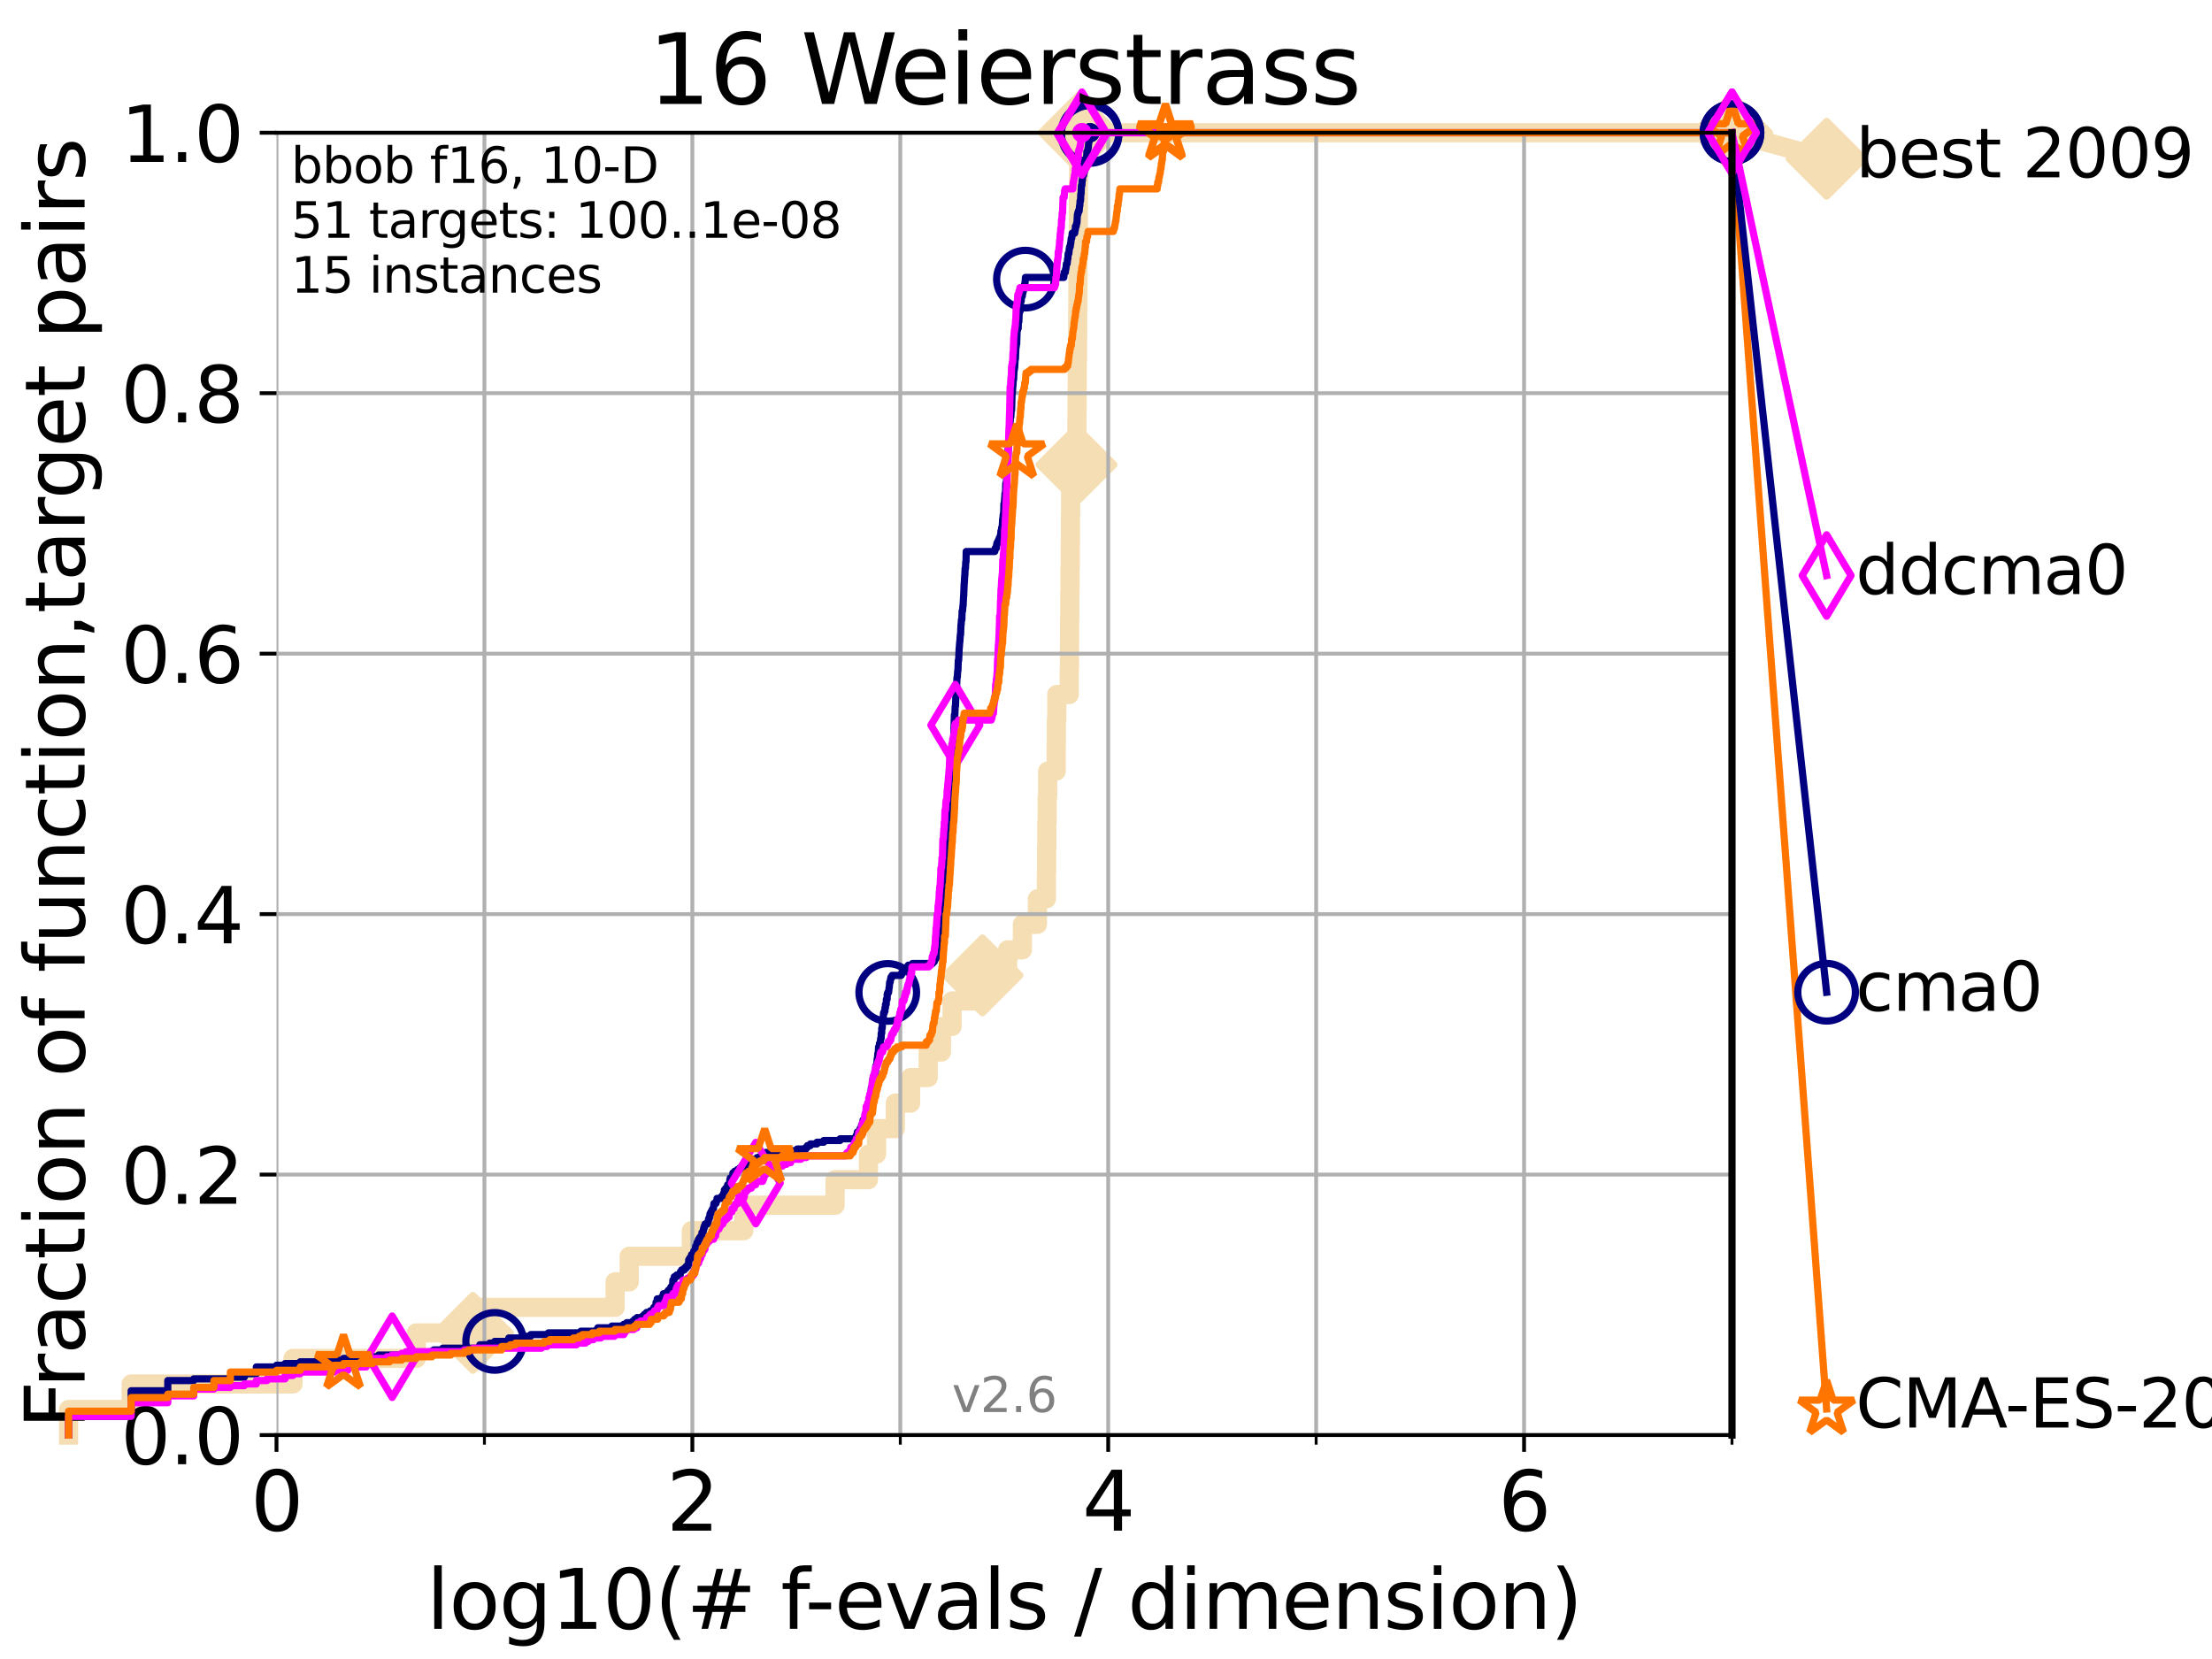 <?xml version="1.0" encoding="utf-8" standalone="no"?>
<!DOCTYPE svg PUBLIC "-//W3C//DTD SVG 1.1//EN"
  "http://www.w3.org/Graphics/SVG/1.1/DTD/svg11.dtd">
<svg xmlns:xlink="http://www.w3.org/1999/xlink" width="460.8pt" height="345.6pt" viewBox="0 0 460.8 345.6" xmlns="http://www.w3.org/2000/svg" version="1.1">
 <defs>
  <style type="text/css">*{stroke-linejoin: round; stroke-linecap: butt}</style>
 </defs>
 <g id="figure_1">
  <g id="patch_1">
   <path d="M 0 345.6 
L 460.8 345.6 
L 460.8 0 
L 0 0 
z
" style="fill: #ffffff"/>
  </g>
  <g id="axes_1">
   <g id="patch_2">
    <path d="M 57.6 298.944 
L 360.806 298.944 
L 360.806 27.648 
L 57.6 27.648 
z
" style="fill: #ffffff"/>
   </g>
   <g id="line2d_1">
    <path d="M 14.285 298.944 
L 14.285 293.624 
L 27.324 293.624 
L 27.324 288.305 
L 61.03 288.305 
L 61.03 282.985 
L 86.712 282.985 
L 86.712 277.666 
L 98.51 277.666 
L 98.51 272.346 
L 128.134 272.346 
L 128.134 267.027 
L 131.078 267.027 
L 131.078 261.707 
L 144.022 261.707 
L 144.022 256.388 
L 154.94 256.388 
L 154.94 251.068 
L 173.964 251.068 
L 173.964 245.749 
L 180.914 245.749 
L 180.914 240.429 
L 182.595 240.429 
L 182.595 235.11 
L 186.511 235.11 
L 186.511 229.79 
L 189.698 229.79 
L 189.698 224.471 
L 193.362 224.471 
L 193.362 219.151 
L 196.125 219.151 
L 196.125 213.832 
L 198.336 213.832 
L 198.336 208.512 
L 204.667 208.512 
L 204.667 203.192 
L 209.903 203.192 
L 209.903 197.873 
L 212.978 197.873 
L 212.978 192.553 
L 216.117 192.553 
L 216.117 187.234 
L 217.981 187.234 
L 217.981 181.914 
L 218.029 181.914 
L 218.029 176.595 
L 218.074 176.595 
L 218.074 171.275 
L 218.145 171.275 
L 218.145 165.956 
L 218.25 165.956 
L 218.25 160.636 
L 220.02 160.636 
L 220.02 155.317 
L 220.059 155.317 
L 220.059 149.997 
L 220.139 149.997 
L 220.139 144.678 
L 222.742 144.678 
L 222.742 139.358 
L 222.788 139.358 
L 222.788 134.039 
L 222.821 134.039 
L 222.821 128.719 
L 222.862 128.719 
L 222.862 123.4 
L 222.908 123.4 
L 222.908 118.08 
L 222.965 118.08 
L 222.965 112.76 
L 222.987 112.76 
L 222.987 107.441 
L 223.032 107.441 
L 223.032 102.121 
L 224.268 102.121 
L 224.268 96.802 
L 224.307 96.802 
L 224.307 91.482 
L 224.347 91.482 
L 224.347 86.163 
L 224.381 86.163 
L 224.381 80.843 
L 224.417 80.843 
L 224.417 75.524 
L 224.452 75.524 
L 224.452 70.204 
L 224.497 70.204 
L 224.497 64.885 
L 224.541 64.885 
L 224.541 59.565 
L 224.568 59.565 
L 224.568 54.246 
L 224.604 54.246 
L 224.604 48.926 
L 224.638 48.926 
L 224.638 43.607 
L 224.663 43.607 
L 224.663 38.287 
L 224.697 38.287 
L 224.697 32.968 
L 224.722 32.968 
L 224.722 27.648 
L 360.806 27.648 
" style="fill: none; stroke: #f5deb3; stroke-width: 4; stroke-linecap: square"/>
   </g>
   <g id="line2d_2">
    <defs>
     <path id="m81de3c502b" d="M -0 7.778 
L 7.778 0 
L 0 -7.778 
L -7.778 -0 
z
" style="stroke: #f5deb3; stroke-width: 1.5; stroke-linejoin: miter"/>
    </defs>
    <g>
     <use xlink:href="#m81de3c502b" x="98.51" y="277.666" style="fill: #f5deb3; stroke: #f5deb3; stroke-width: 1.5; stroke-linejoin: miter"/>
     <use xlink:href="#m81de3c502b" x="204.667" y="203.192" style="fill: #f5deb3; stroke: #f5deb3; stroke-width: 1.5; stroke-linejoin: miter"/>
     <use xlink:href="#m81de3c502b" x="224.268" y="96.802" style="fill: #f5deb3; stroke: #f5deb3; stroke-width: 1.5; stroke-linejoin: miter"/>
     <use xlink:href="#m81de3c502b" x="224.722" y="27.648" style="fill: #f5deb3; stroke: #f5deb3; stroke-width: 1.5; stroke-linejoin: miter"/>
     <use xlink:href="#m81de3c502b" x="224.722" y="27.648" style="fill: #f5deb3; stroke: #f5deb3; stroke-width: 1.5; stroke-linejoin: miter"/>
     <use xlink:href="#m81de3c502b" x="360.806" y="27.648" style="fill: #f5deb3; stroke: #f5deb3; stroke-width: 1.5; stroke-linejoin: miter"/>
    </g>
   </g>
   <g id="line2d_3">
    <path style="fill: none; stroke: #f5deb3; stroke-width: 4; stroke-linecap: square"/>
    <g/>
   </g>
   <g id="line2d_4">
    <path d="M 360.806 27.648 
L 380.515 33.074 
" style="fill: none; stroke: #f5deb3; stroke-width: 4; stroke-linecap: square"/>
    <g>
     <use xlink:href="#m81de3c502b" x="360.806" y="27.648" style="fill: #f5deb3; stroke: #f5deb3; stroke-width: 1.5; stroke-linejoin: miter"/>
     <use xlink:href="#m81de3c502b" x="380.515" y="33.074" style="fill: #f5deb3; stroke: #f5deb3; stroke-width: 1.5; stroke-linejoin: miter"/>
    </g>
   </g>
   <g id="matplotlib.axis_1">
    <g id="xtick_1">
     <g id="line2d_5">
      <path d="M 57.6 298.944 
L 57.6 27.648 
" clip-path="url(#pb8c060a13a)" style="fill: none; stroke: #b0b0b0; stroke-width: 0.8; stroke-linecap: square"/>
     </g>
     <g id="line2d_6">
      <defs>
       <path id="m20a4996be5" d="M 0 0 
L 0 3.5 
" style="stroke: #000000; stroke-width: 0.8"/>
      </defs>
      <g>
       <use xlink:href="#m20a4996be5" x="57.6" y="298.944" style="stroke: #000000; stroke-width: 0.8"/>
      </g>
     </g>
     <g id="text_1">
      <!-- 0 -->
      <g transform="translate(52.192 318.861)scale(0.17 -0.17)">
       <defs>
        <path id="DejaVuSans-30" d="M 2034 4250 
Q 1547 4250 1301 3770 
Q 1056 3291 1056 2328 
Q 1056 1369 1301 889 
Q 1547 409 2034 409 
Q 2525 409 2770 889 
Q 3016 1369 3016 2328 
Q 3016 3291 2770 3770 
Q 2525 4250 2034 4250 
z
M 2034 4750 
Q 2819 4750 3233 4129 
Q 3647 3509 3647 2328 
Q 3647 1150 3233 529 
Q 2819 -91 2034 -91 
Q 1250 -91 836 529 
Q 422 1150 422 2328 
Q 422 3509 836 4129 
Q 1250 4750 2034 4750 
z
" transform="scale(0.016)"/>
       </defs>
       <use xlink:href="#DejaVuSans-30"/>
      </g>
     </g>
    </g>
    <g id="xtick_2">
     <g id="line2d_7">
      <path d="M 144.23 298.944 
L 144.23 27.648 
" clip-path="url(#pb8c060a13a)" style="fill: none; stroke: #b0b0b0; stroke-width: 0.8; stroke-linecap: square"/>
     </g>
     <g id="line2d_8">
      <g>
       <use xlink:href="#m20a4996be5" x="144.23" y="298.944" style="stroke: #000000; stroke-width: 0.8"/>
      </g>
     </g>
     <g id="text_2">
      <!-- 2 -->
      <g transform="translate(138.822 318.861)scale(0.17 -0.17)">
       <defs>
        <path id="DejaVuSans-32" d="M 1228 531 
L 3431 531 
L 3431 0 
L 469 0 
L 469 531 
Q 828 903 1448 1529 
Q 2069 2156 2228 2338 
Q 2531 2678 2651 2914 
Q 2772 3150 2772 3378 
Q 2772 3750 2511 3984 
Q 2250 4219 1831 4219 
Q 1534 4219 1204 4116 
Q 875 4013 500 3803 
L 500 4441 
Q 881 4594 1212 4672 
Q 1544 4750 1819 4750 
Q 2544 4750 2975 4387 
Q 3406 4025 3406 3419 
Q 3406 3131 3298 2873 
Q 3191 2616 2906 2266 
Q 2828 2175 2409 1742 
Q 1991 1309 1228 531 
z
" transform="scale(0.016)"/>
       </defs>
       <use xlink:href="#DejaVuSans-32"/>
      </g>
     </g>
    </g>
    <g id="xtick_3">
     <g id="line2d_9">
      <path d="M 230.861 298.944 
L 230.861 27.648 
" clip-path="url(#pb8c060a13a)" style="fill: none; stroke: #b0b0b0; stroke-width: 0.8; stroke-linecap: square"/>
     </g>
     <g id="line2d_10">
      <g>
       <use xlink:href="#m20a4996be5" x="230.861" y="298.944" style="stroke: #000000; stroke-width: 0.8"/>
      </g>
     </g>
     <g id="text_3">
      <!-- 4 -->
      <g transform="translate(225.453 318.861)scale(0.17 -0.17)">
       <defs>
        <path id="DejaVuSans-34" d="M 2419 4116 
L 825 1625 
L 2419 1625 
L 2419 4116 
z
M 2253 4666 
L 3047 4666 
L 3047 1625 
L 3713 1625 
L 3713 1100 
L 3047 1100 
L 3047 0 
L 2419 0 
L 2419 1100 
L 313 1100 
L 313 1709 
L 2253 4666 
z
" transform="scale(0.016)"/>
       </defs>
       <use xlink:href="#DejaVuSans-34"/>
      </g>
     </g>
    </g>
    <g id="xtick_4">
     <g id="line2d_11">
      <path d="M 317.491 298.944 
L 317.491 27.648 
" clip-path="url(#pb8c060a13a)" style="fill: none; stroke: #b0b0b0; stroke-width: 0.8; stroke-linecap: square"/>
     </g>
     <g id="line2d_12">
      <g>
       <use xlink:href="#m20a4996be5" x="317.491" y="298.944" style="stroke: #000000; stroke-width: 0.8"/>
      </g>
     </g>
     <g id="text_4">
      <!-- 6 -->
      <g transform="translate(312.083 318.861)scale(0.17 -0.17)">
       <defs>
        <path id="DejaVuSans-36" d="M 2113 2584 
Q 1688 2584 1439 2293 
Q 1191 2003 1191 1497 
Q 1191 994 1439 701 
Q 1688 409 2113 409 
Q 2538 409 2786 701 
Q 3034 994 3034 1497 
Q 3034 2003 2786 2293 
Q 2538 2584 2113 2584 
z
M 3366 4563 
L 3366 3988 
Q 3128 4100 2886 4159 
Q 2644 4219 2406 4219 
Q 1781 4219 1451 3797 
Q 1122 3375 1075 2522 
Q 1259 2794 1537 2939 
Q 1816 3084 2150 3084 
Q 2853 3084 3261 2657 
Q 3669 2231 3669 1497 
Q 3669 778 3244 343 
Q 2819 -91 2113 -91 
Q 1303 -91 875 529 
Q 447 1150 447 2328 
Q 447 3434 972 4092 
Q 1497 4750 2381 4750 
Q 2619 4750 2861 4703 
Q 3103 4656 3366 4563 
z
" transform="scale(0.016)"/>
       </defs>
       <use xlink:href="#DejaVuSans-36"/>
      </g>
     </g>
    </g>
    <g id="xtick_5">
     <g id="line2d_13">
      <path d="M 100.915 298.944 
L 100.915 27.648 
" clip-path="url(#pb8c060a13a)" style="fill: none; stroke: #b0b0b0; stroke-width: 0.8; stroke-linecap: square"/>
     </g>
     <g id="line2d_14">
      <defs>
       <path id="md7a7118f70" d="M 0 0 
L 0 2 
" style="stroke: #000000; stroke-width: 0.6"/>
      </defs>
      <g>
       <use xlink:href="#md7a7118f70" x="100.915" y="298.944" style="stroke: #000000; stroke-width: 0.6"/>
      </g>
     </g>
    </g>
    <g id="xtick_6">
     <g id="line2d_15">
      <path d="M 187.546 298.944 
L 187.546 27.648 
" clip-path="url(#pb8c060a13a)" style="fill: none; stroke: #b0b0b0; stroke-width: 0.8; stroke-linecap: square"/>
     </g>
     <g id="line2d_16">
      <g>
       <use xlink:href="#md7a7118f70" x="187.546" y="298.944" style="stroke: #000000; stroke-width: 0.6"/>
      </g>
     </g>
    </g>
    <g id="xtick_7">
     <g id="line2d_17">
      <path d="M 274.176 298.944 
L 274.176 27.648 
" clip-path="url(#pb8c060a13a)" style="fill: none; stroke: #b0b0b0; stroke-width: 0.8; stroke-linecap: square"/>
     </g>
     <g id="line2d_18">
      <g>
       <use xlink:href="#md7a7118f70" x="274.176" y="298.944" style="stroke: #000000; stroke-width: 0.6"/>
      </g>
     </g>
    </g>
    <g id="xtick_8">
     <g id="line2d_19">
      <path d="M 360.806 298.944 
L 360.806 27.648 
" clip-path="url(#pb8c060a13a)" style="fill: none; stroke: #b0b0b0; stroke-width: 0.8; stroke-linecap: square"/>
     </g>
     <g id="line2d_20">
      <g>
       <use xlink:href="#md7a7118f70" x="360.806" y="298.944" style="stroke: #000000; stroke-width: 0.6"/>
      </g>
     </g>
    </g>
    <g id="text_5">
     <!-- log10(# f-evals / dimension) -->
     <g transform="translate(88.823 339.314)scale(0.17 -0.17)">
      <defs>
       <path id="DejaVuSans-6c" d="M 603 4863 
L 1178 4863 
L 1178 0 
L 603 0 
L 603 4863 
z
" transform="scale(0.016)"/>
       <path id="DejaVuSans-6f" d="M 1959 3097 
Q 1497 3097 1228 2736 
Q 959 2375 959 1747 
Q 959 1119 1226 758 
Q 1494 397 1959 397 
Q 2419 397 2687 759 
Q 2956 1122 2956 1747 
Q 2956 2369 2687 2733 
Q 2419 3097 1959 3097 
z
M 1959 3584 
Q 2709 3584 3137 3096 
Q 3566 2609 3566 1747 
Q 3566 888 3137 398 
Q 2709 -91 1959 -91 
Q 1206 -91 779 398 
Q 353 888 353 1747 
Q 353 2609 779 3096 
Q 1206 3584 1959 3584 
z
" transform="scale(0.016)"/>
       <path id="DejaVuSans-67" d="M 2906 1791 
Q 2906 2416 2648 2759 
Q 2391 3103 1925 3103 
Q 1463 3103 1205 2759 
Q 947 2416 947 1791 
Q 947 1169 1205 825 
Q 1463 481 1925 481 
Q 2391 481 2648 825 
Q 2906 1169 2906 1791 
z
M 3481 434 
Q 3481 -459 3084 -895 
Q 2688 -1331 1869 -1331 
Q 1566 -1331 1297 -1286 
Q 1028 -1241 775 -1147 
L 775 -588 
Q 1028 -725 1275 -790 
Q 1522 -856 1778 -856 
Q 2344 -856 2625 -561 
Q 2906 -266 2906 331 
L 2906 616 
Q 2728 306 2450 153 
Q 2172 0 1784 0 
Q 1141 0 747 490 
Q 353 981 353 1791 
Q 353 2603 747 3093 
Q 1141 3584 1784 3584 
Q 2172 3584 2450 3431 
Q 2728 3278 2906 2969 
L 2906 3500 
L 3481 3500 
L 3481 434 
z
" transform="scale(0.016)"/>
       <path id="DejaVuSans-31" d="M 794 531 
L 1825 531 
L 1825 4091 
L 703 3866 
L 703 4441 
L 1819 4666 
L 2450 4666 
L 2450 531 
L 3481 531 
L 3481 0 
L 794 0 
L 794 531 
z
" transform="scale(0.016)"/>
       <path id="DejaVuSans-28" d="M 1984 4856 
Q 1566 4138 1362 3434 
Q 1159 2731 1159 2009 
Q 1159 1288 1364 580 
Q 1569 -128 1984 -844 
L 1484 -844 
Q 1016 -109 783 600 
Q 550 1309 550 2009 
Q 550 2706 781 3412 
Q 1013 4119 1484 4856 
L 1984 4856 
z
" transform="scale(0.016)"/>
       <path id="DejaVuSans-23" d="M 3272 2816 
L 2363 2816 
L 2100 1772 
L 3016 1772 
L 3272 2816 
z
M 2803 4594 
L 2478 3297 
L 3391 3297 
L 3719 4594 
L 4219 4594 
L 3897 3297 
L 4872 3297 
L 4872 2816 
L 3775 2816 
L 3519 1772 
L 4513 1772 
L 4513 1294 
L 3397 1294 
L 3072 0 
L 2572 0 
L 2894 1294 
L 1978 1294 
L 1656 0 
L 1153 0 
L 1478 1294 
L 494 1294 
L 494 1772 
L 1594 1772 
L 1856 2816 
L 850 2816 
L 850 3297 
L 1978 3297 
L 2297 4594 
L 2803 4594 
z
" transform="scale(0.016)"/>
       <path id="DejaVuSans-20" transform="scale(0.016)"/>
       <path id="DejaVuSans-66" d="M 2375 4863 
L 2375 4384 
L 1825 4384 
Q 1516 4384 1395 4259 
Q 1275 4134 1275 3809 
L 1275 3500 
L 2222 3500 
L 2222 3053 
L 1275 3053 
L 1275 0 
L 697 0 
L 697 3053 
L 147 3053 
L 147 3500 
L 697 3500 
L 697 3744 
Q 697 4328 969 4595 
Q 1241 4863 1831 4863 
L 2375 4863 
z
" transform="scale(0.016)"/>
       <path id="DejaVuSans-2d" d="M 313 2009 
L 1997 2009 
L 1997 1497 
L 313 1497 
L 313 2009 
z
" transform="scale(0.016)"/>
       <path id="DejaVuSans-65" d="M 3597 1894 
L 3597 1613 
L 953 1613 
Q 991 1019 1311 708 
Q 1631 397 2203 397 
Q 2534 397 2845 478 
Q 3156 559 3463 722 
L 3463 178 
Q 3153 47 2828 -22 
Q 2503 -91 2169 -91 
Q 1331 -91 842 396 
Q 353 884 353 1716 
Q 353 2575 817 3079 
Q 1281 3584 2069 3584 
Q 2775 3584 3186 3129 
Q 3597 2675 3597 1894 
z
M 3022 2063 
Q 3016 2534 2758 2815 
Q 2500 3097 2075 3097 
Q 1594 3097 1305 2825 
Q 1016 2553 972 2059 
L 3022 2063 
z
" transform="scale(0.016)"/>
       <path id="DejaVuSans-76" d="M 191 3500 
L 800 3500 
L 1894 563 
L 2988 3500 
L 3597 3500 
L 2284 0 
L 1503 0 
L 191 3500 
z
" transform="scale(0.016)"/>
       <path id="DejaVuSans-61" d="M 2194 1759 
Q 1497 1759 1228 1600 
Q 959 1441 959 1056 
Q 959 750 1161 570 
Q 1363 391 1709 391 
Q 2188 391 2477 730 
Q 2766 1069 2766 1631 
L 2766 1759 
L 2194 1759 
z
M 3341 1997 
L 3341 0 
L 2766 0 
L 2766 531 
Q 2569 213 2275 61 
Q 1981 -91 1556 -91 
Q 1019 -91 701 211 
Q 384 513 384 1019 
Q 384 1609 779 1909 
Q 1175 2209 1959 2209 
L 2766 2209 
L 2766 2266 
Q 2766 2663 2505 2880 
Q 2244 3097 1772 3097 
Q 1472 3097 1187 3025 
Q 903 2953 641 2809 
L 641 3341 
Q 956 3463 1253 3523 
Q 1550 3584 1831 3584 
Q 2591 3584 2966 3190 
Q 3341 2797 3341 1997 
z
" transform="scale(0.016)"/>
       <path id="DejaVuSans-73" d="M 2834 3397 
L 2834 2853 
Q 2591 2978 2328 3040 
Q 2066 3103 1784 3103 
Q 1356 3103 1142 2972 
Q 928 2841 928 2578 
Q 928 2378 1081 2264 
Q 1234 2150 1697 2047 
L 1894 2003 
Q 2506 1872 2764 1633 
Q 3022 1394 3022 966 
Q 3022 478 2636 193 
Q 2250 -91 1575 -91 
Q 1294 -91 989 -36 
Q 684 19 347 128 
L 347 722 
Q 666 556 975 473 
Q 1284 391 1588 391 
Q 1994 391 2212 530 
Q 2431 669 2431 922 
Q 2431 1156 2273 1281 
Q 2116 1406 1581 1522 
L 1381 1569 
Q 847 1681 609 1914 
Q 372 2147 372 2553 
Q 372 3047 722 3315 
Q 1072 3584 1716 3584 
Q 2034 3584 2315 3537 
Q 2597 3491 2834 3397 
z
" transform="scale(0.016)"/>
       <path id="DejaVuSans-2f" d="M 1625 4666 
L 2156 4666 
L 531 -594 
L 0 -594 
L 1625 4666 
z
" transform="scale(0.016)"/>
       <path id="DejaVuSans-64" d="M 2906 2969 
L 2906 4863 
L 3481 4863 
L 3481 0 
L 2906 0 
L 2906 525 
Q 2725 213 2448 61 
Q 2172 -91 1784 -91 
Q 1150 -91 751 415 
Q 353 922 353 1747 
Q 353 2572 751 3078 
Q 1150 3584 1784 3584 
Q 2172 3584 2448 3432 
Q 2725 3281 2906 2969 
z
M 947 1747 
Q 947 1113 1208 752 
Q 1469 391 1925 391 
Q 2381 391 2643 752 
Q 2906 1113 2906 1747 
Q 2906 2381 2643 2742 
Q 2381 3103 1925 3103 
Q 1469 3103 1208 2742 
Q 947 2381 947 1747 
z
" transform="scale(0.016)"/>
       <path id="DejaVuSans-69" d="M 603 3500 
L 1178 3500 
L 1178 0 
L 603 0 
L 603 3500 
z
M 603 4863 
L 1178 4863 
L 1178 4134 
L 603 4134 
L 603 4863 
z
" transform="scale(0.016)"/>
       <path id="DejaVuSans-6d" d="M 3328 2828 
Q 3544 3216 3844 3400 
Q 4144 3584 4550 3584 
Q 5097 3584 5394 3201 
Q 5691 2819 5691 2113 
L 5691 0 
L 5113 0 
L 5113 2094 
Q 5113 2597 4934 2840 
Q 4756 3084 4391 3084 
Q 3944 3084 3684 2787 
Q 3425 2491 3425 1978 
L 3425 0 
L 2847 0 
L 2847 2094 
Q 2847 2600 2669 2842 
Q 2491 3084 2119 3084 
Q 1678 3084 1418 2786 
Q 1159 2488 1159 1978 
L 1159 0 
L 581 0 
L 581 3500 
L 1159 3500 
L 1159 2956 
Q 1356 3278 1631 3431 
Q 1906 3584 2284 3584 
Q 2666 3584 2933 3390 
Q 3200 3197 3328 2828 
z
" transform="scale(0.016)"/>
       <path id="DejaVuSans-6e" d="M 3513 2113 
L 3513 0 
L 2938 0 
L 2938 2094 
Q 2938 2591 2744 2837 
Q 2550 3084 2163 3084 
Q 1697 3084 1428 2787 
Q 1159 2491 1159 1978 
L 1159 0 
L 581 0 
L 581 3500 
L 1159 3500 
L 1159 2956 
Q 1366 3272 1645 3428 
Q 1925 3584 2291 3584 
Q 2894 3584 3203 3211 
Q 3513 2838 3513 2113 
z
" transform="scale(0.016)"/>
       <path id="DejaVuSans-29" d="M 513 4856 
L 1013 4856 
Q 1481 4119 1714 3412 
Q 1947 2706 1947 2009 
Q 1947 1309 1714 600 
Q 1481 -109 1013 -844 
L 513 -844 
Q 928 -128 1133 580 
Q 1338 1288 1338 2009 
Q 1338 2731 1133 3434 
Q 928 4138 513 4856 
z
" transform="scale(0.016)"/>
      </defs>
      <use xlink:href="#DejaVuSans-6c"/>
      <use xlink:href="#DejaVuSans-6f" x="27.783"/>
      <use xlink:href="#DejaVuSans-67" x="88.965"/>
      <use xlink:href="#DejaVuSans-31" x="152.441"/>
      <use xlink:href="#DejaVuSans-30" x="216.064"/>
      <use xlink:href="#DejaVuSans-28" x="279.688"/>
      <use xlink:href="#DejaVuSans-23" x="318.701"/>
      <use xlink:href="#DejaVuSans-20" x="402.49"/>
      <use xlink:href="#DejaVuSans-66" x="434.277"/>
      <use xlink:href="#DejaVuSans-2d" x="463.982"/>
      <use xlink:href="#DejaVuSans-65" x="500.066"/>
      <use xlink:href="#DejaVuSans-76" x="561.59"/>
      <use xlink:href="#DejaVuSans-61" x="620.77"/>
      <use xlink:href="#DejaVuSans-6c" x="682.049"/>
      <use xlink:href="#DejaVuSans-73" x="709.832"/>
      <use xlink:href="#DejaVuSans-20" x="761.932"/>
      <use xlink:href="#DejaVuSans-2f" x="793.719"/>
      <use xlink:href="#DejaVuSans-20" x="827.41"/>
      <use xlink:href="#DejaVuSans-64" x="859.197"/>
      <use xlink:href="#DejaVuSans-69" x="922.674"/>
      <use xlink:href="#DejaVuSans-6d" x="950.457"/>
      <use xlink:href="#DejaVuSans-65" x="1047.869"/>
      <use xlink:href="#DejaVuSans-6e" x="1109.393"/>
      <use xlink:href="#DejaVuSans-73" x="1172.771"/>
      <use xlink:href="#DejaVuSans-69" x="1224.871"/>
      <use xlink:href="#DejaVuSans-6f" x="1252.654"/>
      <use xlink:href="#DejaVuSans-6e" x="1313.836"/>
      <use xlink:href="#DejaVuSans-29" x="1377.215"/>
     </g>
    </g>
   </g>
   <g id="matplotlib.axis_2">
    <g id="ytick_1">
     <g id="line2d_21">
      <path d="M 57.6 298.944 
L 360.806 298.944 
" clip-path="url(#pb8c060a13a)" style="fill: none; stroke: #b0b0b0; stroke-width: 0.8; stroke-linecap: square"/>
     </g>
     <g id="line2d_22">
      <defs>
       <path id="m0181acd874" d="M 0 0 
L -3.5 0 
" style="stroke: #000000; stroke-width: 0.8"/>
      </defs>
      <g>
       <use xlink:href="#m0181acd874" x="57.6" y="298.944" style="stroke: #000000; stroke-width: 0.8"/>
      </g>
     </g>
     <g id="text_6">
      <!-- 0.0 -->
      <g transform="translate(25.155 305.023)scale(0.16 -0.16)">
       <defs>
        <path id="DejaVuSans-2e" d="M 684 794 
L 1344 794 
L 1344 0 
L 684 0 
L 684 794 
z
" transform="scale(0.016)"/>
       </defs>
       <use xlink:href="#DejaVuSans-30"/>
       <use xlink:href="#DejaVuSans-2e" x="63.623"/>
       <use xlink:href="#DejaVuSans-30" x="95.41"/>
      </g>
     </g>
    </g>
    <g id="ytick_2">
     <g id="line2d_23">
      <path d="M 57.6 244.685 
L 360.806 244.685 
" clip-path="url(#pb8c060a13a)" style="fill: none; stroke: #b0b0b0; stroke-width: 0.8; stroke-linecap: square"/>
     </g>
     <g id="line2d_24">
      <g>
       <use xlink:href="#m0181acd874" x="57.6" y="244.685" style="stroke: #000000; stroke-width: 0.8"/>
      </g>
     </g>
     <g id="text_7">
      <!-- 0.2 -->
      <g transform="translate(25.155 250.764)scale(0.16 -0.16)">
       <use xlink:href="#DejaVuSans-30"/>
       <use xlink:href="#DejaVuSans-2e" x="63.623"/>
       <use xlink:href="#DejaVuSans-32" x="95.41"/>
      </g>
     </g>
    </g>
    <g id="ytick_3">
     <g id="line2d_25">
      <path d="M 57.6 190.426 
L 360.806 190.426 
" clip-path="url(#pb8c060a13a)" style="fill: none; stroke: #b0b0b0; stroke-width: 0.8; stroke-linecap: square"/>
     </g>
     <g id="line2d_26">
      <g>
       <use xlink:href="#m0181acd874" x="57.6" y="190.426" style="stroke: #000000; stroke-width: 0.8"/>
      </g>
     </g>
     <g id="text_8">
      <!-- 0.4 -->
      <g transform="translate(25.155 196.504)scale(0.16 -0.16)">
       <use xlink:href="#DejaVuSans-30"/>
       <use xlink:href="#DejaVuSans-2e" x="63.623"/>
       <use xlink:href="#DejaVuSans-34" x="95.41"/>
      </g>
     </g>
    </g>
    <g id="ytick_4">
     <g id="line2d_27">
      <path d="M 57.6 136.166 
L 360.806 136.166 
" clip-path="url(#pb8c060a13a)" style="fill: none; stroke: #b0b0b0; stroke-width: 0.8; stroke-linecap: square"/>
     </g>
     <g id="line2d_28">
      <g>
       <use xlink:href="#m0181acd874" x="57.6" y="136.166" style="stroke: #000000; stroke-width: 0.8"/>
      </g>
     </g>
     <g id="text_9">
      <!-- 0.6 -->
      <g transform="translate(25.155 142.245)scale(0.16 -0.16)">
       <use xlink:href="#DejaVuSans-30"/>
       <use xlink:href="#DejaVuSans-2e" x="63.623"/>
       <use xlink:href="#DejaVuSans-36" x="95.41"/>
      </g>
     </g>
    </g>
    <g id="ytick_5">
     <g id="line2d_29">
      <path d="M 57.6 81.907 
L 360.806 81.907 
" clip-path="url(#pb8c060a13a)" style="fill: none; stroke: #b0b0b0; stroke-width: 0.8; stroke-linecap: square"/>
     </g>
     <g id="line2d_30">
      <g>
       <use xlink:href="#m0181acd874" x="57.6" y="81.907" style="stroke: #000000; stroke-width: 0.8"/>
      </g>
     </g>
     <g id="text_10">
      <!-- 0.8 -->
      <g transform="translate(25.155 87.986)scale(0.16 -0.16)">
       <defs>
        <path id="DejaVuSans-38" d="M 2034 2216 
Q 1584 2216 1326 1975 
Q 1069 1734 1069 1313 
Q 1069 891 1326 650 
Q 1584 409 2034 409 
Q 2484 409 2743 651 
Q 3003 894 3003 1313 
Q 3003 1734 2745 1975 
Q 2488 2216 2034 2216 
z
M 1403 2484 
Q 997 2584 770 2862 
Q 544 3141 544 3541 
Q 544 4100 942 4425 
Q 1341 4750 2034 4750 
Q 2731 4750 3128 4425 
Q 3525 4100 3525 3541 
Q 3525 3141 3298 2862 
Q 3072 2584 2669 2484 
Q 3125 2378 3379 2068 
Q 3634 1759 3634 1313 
Q 3634 634 3220 271 
Q 2806 -91 2034 -91 
Q 1263 -91 848 271 
Q 434 634 434 1313 
Q 434 1759 690 2068 
Q 947 2378 1403 2484 
z
M 1172 3481 
Q 1172 3119 1398 2916 
Q 1625 2713 2034 2713 
Q 2441 2713 2670 2916 
Q 2900 3119 2900 3481 
Q 2900 3844 2670 4047 
Q 2441 4250 2034 4250 
Q 1625 4250 1398 4047 
Q 1172 3844 1172 3481 
z
" transform="scale(0.016)"/>
       </defs>
       <use xlink:href="#DejaVuSans-30"/>
       <use xlink:href="#DejaVuSans-2e" x="63.623"/>
       <use xlink:href="#DejaVuSans-38" x="95.41"/>
      </g>
     </g>
    </g>
    <g id="ytick_6">
     <g id="line2d_31">
      <path d="M 57.6 27.648 
L 360.806 27.648 
" clip-path="url(#pb8c060a13a)" style="fill: none; stroke: #b0b0b0; stroke-width: 0.8; stroke-linecap: square"/>
     </g>
     <g id="line2d_32">
      <g>
       <use xlink:href="#m0181acd874" x="57.6" y="27.648" style="stroke: #000000; stroke-width: 0.8"/>
      </g>
     </g>
     <g id="text_11">
      <!-- 1.0 -->
      <g transform="translate(25.155 33.727)scale(0.16 -0.16)">
       <use xlink:href="#DejaVuSans-31"/>
       <use xlink:href="#DejaVuSans-2e" x="63.623"/>
       <use xlink:href="#DejaVuSans-30" x="95.41"/>
      </g>
     </g>
    </g>
    <g id="text_12">
     <!-- Fraction of function,target pairs -->
     <g transform="translate(17.62 297.681)rotate(-90)scale(0.17 -0.17)">
      <defs>
       <path id="DejaVuSans-46" d="M 628 4666 
L 3309 4666 
L 3309 4134 
L 1259 4134 
L 1259 2759 
L 3109 2759 
L 3109 2228 
L 1259 2228 
L 1259 0 
L 628 0 
L 628 4666 
z
" transform="scale(0.016)"/>
       <path id="DejaVuSans-72" d="M 2631 2963 
Q 2534 3019 2420 3045 
Q 2306 3072 2169 3072 
Q 1681 3072 1420 2755 
Q 1159 2438 1159 1844 
L 1159 0 
L 581 0 
L 581 3500 
L 1159 3500 
L 1159 2956 
Q 1341 3275 1631 3429 
Q 1922 3584 2338 3584 
Q 2397 3584 2469 3576 
Q 2541 3569 2628 3553 
L 2631 2963 
z
" transform="scale(0.016)"/>
       <path id="DejaVuSans-63" d="M 3122 3366 
L 3122 2828 
Q 2878 2963 2633 3030 
Q 2388 3097 2138 3097 
Q 1578 3097 1268 2742 
Q 959 2388 959 1747 
Q 959 1106 1268 751 
Q 1578 397 2138 397 
Q 2388 397 2633 464 
Q 2878 531 3122 666 
L 3122 134 
Q 2881 22 2623 -34 
Q 2366 -91 2075 -91 
Q 1284 -91 818 406 
Q 353 903 353 1747 
Q 353 2603 823 3093 
Q 1294 3584 2113 3584 
Q 2378 3584 2631 3529 
Q 2884 3475 3122 3366 
z
" transform="scale(0.016)"/>
       <path id="DejaVuSans-74" d="M 1172 4494 
L 1172 3500 
L 2356 3500 
L 2356 3053 
L 1172 3053 
L 1172 1153 
Q 1172 725 1289 603 
Q 1406 481 1766 481 
L 2356 481 
L 2356 0 
L 1766 0 
Q 1100 0 847 248 
Q 594 497 594 1153 
L 594 3053 
L 172 3053 
L 172 3500 
L 594 3500 
L 594 4494 
L 1172 4494 
z
" transform="scale(0.016)"/>
       <path id="DejaVuSans-75" d="M 544 1381 
L 544 3500 
L 1119 3500 
L 1119 1403 
Q 1119 906 1312 657 
Q 1506 409 1894 409 
Q 2359 409 2629 706 
Q 2900 1003 2900 1516 
L 2900 3500 
L 3475 3500 
L 3475 0 
L 2900 0 
L 2900 538 
Q 2691 219 2414 64 
Q 2138 -91 1772 -91 
Q 1169 -91 856 284 
Q 544 659 544 1381 
z
M 1991 3584 
L 1991 3584 
z
" transform="scale(0.016)"/>
       <path id="DejaVuSans-2c" d="M 750 794 
L 1409 794 
L 1409 256 
L 897 -744 
L 494 -744 
L 750 256 
L 750 794 
z
" transform="scale(0.016)"/>
       <path id="DejaVuSans-70" d="M 1159 525 
L 1159 -1331 
L 581 -1331 
L 581 3500 
L 1159 3500 
L 1159 2969 
Q 1341 3281 1617 3432 
Q 1894 3584 2278 3584 
Q 2916 3584 3314 3078 
Q 3713 2572 3713 1747 
Q 3713 922 3314 415 
Q 2916 -91 2278 -91 
Q 1894 -91 1617 61 
Q 1341 213 1159 525 
z
M 3116 1747 
Q 3116 2381 2855 2742 
Q 2594 3103 2138 3103 
Q 1681 3103 1420 2742 
Q 1159 2381 1159 1747 
Q 1159 1113 1420 752 
Q 1681 391 2138 391 
Q 2594 391 2855 752 
Q 3116 1113 3116 1747 
z
" transform="scale(0.016)"/>
      </defs>
      <use xlink:href="#DejaVuSans-46"/>
      <use xlink:href="#DejaVuSans-72" x="50.27"/>
      <use xlink:href="#DejaVuSans-61" x="91.383"/>
      <use xlink:href="#DejaVuSans-63" x="152.662"/>
      <use xlink:href="#DejaVuSans-74" x="207.643"/>
      <use xlink:href="#DejaVuSans-69" x="246.852"/>
      <use xlink:href="#DejaVuSans-6f" x="274.635"/>
      <use xlink:href="#DejaVuSans-6e" x="335.816"/>
      <use xlink:href="#DejaVuSans-20" x="399.195"/>
      <use xlink:href="#DejaVuSans-6f" x="430.982"/>
      <use xlink:href="#DejaVuSans-66" x="492.164"/>
      <use xlink:href="#DejaVuSans-20" x="527.369"/>
      <use xlink:href="#DejaVuSans-66" x="559.156"/>
      <use xlink:href="#DejaVuSans-75" x="594.361"/>
      <use xlink:href="#DejaVuSans-6e" x="657.74"/>
      <use xlink:href="#DejaVuSans-63" x="721.119"/>
      <use xlink:href="#DejaVuSans-74" x="776.1"/>
      <use xlink:href="#DejaVuSans-69" x="815.309"/>
      <use xlink:href="#DejaVuSans-6f" x="843.092"/>
      <use xlink:href="#DejaVuSans-6e" x="904.273"/>
      <use xlink:href="#DejaVuSans-2c" x="967.652"/>
      <use xlink:href="#DejaVuSans-74" x="999.439"/>
      <use xlink:href="#DejaVuSans-61" x="1038.648"/>
      <use xlink:href="#DejaVuSans-72" x="1099.928"/>
      <use xlink:href="#DejaVuSans-67" x="1139.291"/>
      <use xlink:href="#DejaVuSans-65" x="1202.768"/>
      <use xlink:href="#DejaVuSans-74" x="1264.291"/>
      <use xlink:href="#DejaVuSans-20" x="1303.5"/>
      <use xlink:href="#DejaVuSans-70" x="1335.287"/>
      <use xlink:href="#DejaVuSans-61" x="1398.764"/>
      <use xlink:href="#DejaVuSans-69" x="1460.043"/>
      <use xlink:href="#DejaVuSans-72" x="1487.826"/>
      <use xlink:href="#DejaVuSans-73" x="1528.939"/>
     </g>
    </g>
   </g>
   <g id="line2d_33">
    <defs>
     <path id="m4ea444e63d" d="M 0 1.5 
C 0.398 1.5 0.779 1.342 1.061 1.061 
C 1.342 0.779 1.5 0.398 1.5 0 
C 1.5 -0.398 1.342 -0.779 1.061 -1.061 
C 0.779 -1.342 0.398 -1.5 0 -1.5 
C -0.398 -1.5 -0.779 -1.342 -1.061 -1.061 
C -1.342 -0.779 -1.5 -0.398 -1.5 0 
C -1.5 0.398 -1.342 0.779 -1.061 1.061 
C -0.779 1.342 -0.398 1.5 0 1.5 
z
" style="stroke: #f5deb3"/>
    </defs>
    <g>
     <use xlink:href="#m4ea444e63d" x="224.722" y="27.648" style="fill: #f5deb3; stroke: #f5deb3"/>
     <use xlink:href="#m4ea444e63d" x="224.722" y="27.648" style="fill: #f5deb3; stroke: #f5deb3"/>
    </g>
   </g>
   <g id="line2d_34">
    <defs>
     <path id="ma240d5a909" d="M 0 1.5 
C 0.398 1.5 0.779 1.342 1.061 1.061 
C 1.342 0.779 1.5 0.398 1.5 0 
C 1.5 -0.398 1.342 -0.779 1.061 -1.061 
C 0.779 -1.342 0.398 -1.5 0 -1.5 
C -0.398 -1.5 -0.779 -1.342 -1.061 -1.061 
C -1.342 -0.779 -1.5 -0.398 -1.5 0 
C -1.5 0.398 -1.342 0.779 -1.061 1.061 
C -0.779 1.342 -0.398 1.5 0 1.5 
z
" style="stroke: #000080"/>
    </defs>
    <g>
     <use xlink:href="#ma240d5a909" x="227.08" y="27.648" style="fill: #000080; stroke: #000080"/>
     <use xlink:href="#ma240d5a909" x="227.08" y="27.648" style="fill: #000080; stroke: #000080"/>
    </g>
   </g>
   <g id="line2d_35">
    <path d="M 14.285 298.944 
L 14.285 295.043 
L 27.324 295.043 
L 27.324 289.723 
L 34.951 289.723 
L 34.951 287.596 
L 40.363 287.596 
L 40.363 287.241 
L 47.991 287.241 
L 47.991 286.886 
L 50.89 286.886 
L 50.89 286.177 
L 53.402 286.177 
L 53.402 284.759 
L 57.6 284.759 
L 57.6 284.404 
L 59.393 284.404 
L 59.393 284.049 
L 62.535 284.049 
L 62.535 283.695 
L 70.639 283.695 
L 70.639 283.34 
L 71.557 283.34 
L 71.557 282.985 
L 73.268 282.985 
L 73.268 282.631 
L 78.883 282.631 
L 78.883 282.276 
L 89.669 282.276 
L 89.669 281.567 
L 90.341 281.567 
L 90.341 281.212 
L 92.224 281.212 
L 92.224 280.858 
L 99.95 280.858 
L 99.95 280.148 
L 102.011 280.148 
L 102.011 279.794 
L 103.047 279.794 
L 103.047 279.439 
L 105.995 279.439 
L 105.995 278.73 
L 109.401 278.73 
L 109.401 278.375 
L 110.562 278.375 
L 110.562 278.021 
L 114.234 278.021 
L 114.234 277.666 
L 121.009 277.666 
L 121.009 277.311 
L 124.32 277.311 
L 124.32 276.957 
L 124.535 276.957 
L 124.535 276.602 
L 127.458 276.602 
L 127.458 276.247 
L 129.907 276.247 
L 129.907 275.893 
L 130.541 275.893 
L 130.541 275.538 
L 131.857 275.538 
L 131.857 275.183 
L 132.216 275.183 
L 132.216 274.829 
L 132.709 274.829 
L 132.709 274.474 
L 133.918 274.474 
L 133.918 274.12 
L 134.273 274.12 
L 134.273 273.765 
L 134.684 273.765 
L 134.684 273.41 
L 135.479 273.41 
L 135.479 273.056 
L 136.184 273.056 
L 136.213 272.346 
L 136.584 272.346 
L 136.669 271.282 
L 136.865 271.282 
L 136.92 270.573 
L 137.841 270.573 
L 137.841 270.219 
L 138.077 270.219 
L 138.181 269.509 
L 138.944 269.509 
L 138.944 269.155 
L 139.216 269.155 
L 139.216 268.8 
L 139.581 268.8 
L 139.581 268.445 
L 139.772 268.445 
L 139.772 268.091 
L 140.103 268.091 
L 140.173 266.672 
L 140.405 266.672 
L 140.474 265.963 
L 140.951 265.963 
L 140.951 265.608 
L 141.697 265.608 
L 141.761 264.899 
L 141.996 264.899 
L 141.996 264.544 
L 142.559 264.544 
L 142.559 264.19 
L 142.926 264.19 
L 142.926 263.835 
L 143.246 263.835 
L 143.246 263.48 
L 143.423 263.48 
L 143.482 262.417 
L 143.696 262.417 
L 143.696 262.062 
L 143.984 262.062 
L 144.06 261.353 
L 144.51 261.353 
L 144.529 260.643 
L 144.805 260.643 
L 144.859 259.934 
L 144.932 259.934 
L 144.932 259.579 
L 145.202 259.579 
L 145.202 258.87 
L 145.38 258.87 
L 145.38 258.516 
L 145.521 258.516 
L 145.521 258.161 
L 145.73 258.161 
L 145.73 257.806 
L 146.023 257.806 
L 146.023 257.452 
L 146.211 257.452 
L 146.227 256.742 
L 146.479 256.742 
L 146.546 256.033 
L 146.629 256.033 
L 146.629 255.678 
L 146.761 255.678 
L 146.761 255.324 
L 146.892 255.324 
L 146.892 254.969 
L 147.392 254.969 
L 147.392 254.615 
L 147.534 254.615 
L 147.597 253.905 
L 147.754 253.905 
L 147.754 253.551 
L 147.878 253.551 
L 147.909 252.841 
L 148.079 252.841 
L 148.079 252.487 
L 148.292 252.487 
L 148.292 252.132 
L 148.458 252.132 
L 148.458 251.778 
L 148.623 251.778 
L 148.727 250.714 
L 149.137 250.714 
L 149.137 250.359 
L 149.267 250.359 
L 149.367 249.65 
L 150.262 249.65 
L 150.262 249.295 
L 150.56 249.295 
L 150.56 248.94 
L 150.734 248.94 
L 150.734 248.586 
L 150.853 248.586 
L 150.906 247.877 
L 151.181 247.877 
L 151.181 247.522 
L 151.491 247.522 
L 151.58 246.813 
L 152.008 246.813 
L 152.033 245.749 
L 152.132 245.749 
L 152.132 245.394 
L 152.62 245.394 
L 152.68 244.33 
L 153.072 244.33 
L 153.072 243.976 
L 153.662 243.976 
L 153.662 243.621 
L 154.168 243.621 
L 154.168 243.266 
L 154.747 243.266 
L 154.747 242.912 
L 156.146 242.912 
L 156.146 242.557 
L 156.638 242.557 
L 156.648 241.848 
L 156.918 241.848 
L 156.918 241.493 
L 157.716 241.493 
L 157.716 241.138 
L 158.437 241.138 
L 158.437 240.784 
L 158.726 240.784 
L 158.726 240.429 
L 159.502 240.429 
L 159.502 240.075 
L 164.683 240.075 
L 164.683 239.72 
L 166.064 239.72 
L 166.064 239.365 
L 167.883 239.365 
L 167.883 239.011 
L 168.196 239.011 
L 168.196 238.656 
L 168.817 238.656 
L 168.817 238.301 
L 170.191 238.301 
L 170.191 237.947 
L 171.599 237.947 
L 171.599 237.592 
L 175 237.592 
L 175 237.237 
L 178.216 237.237 
L 178.216 236.883 
L 178.358 236.883 
L 178.358 236.528 
L 178.598 236.528 
L 178.598 235.819 
L 179.109 235.819 
L 179.177 235.11 
L 179.436 235.11 
L 179.471 234.4 
L 179.641 234.4 
L 179.641 234.046 
L 179.786 234.046 
L 179.786 233.336 
L 180.143 233.336 
L 180.241 232.627 
L 180.282 232.627 
L 180.387 231.918 
L 180.554 231.918 
L 180.554 231.563 
L 180.69 231.563 
L 180.731 230.499 
L 180.949 230.499 
L 181.036 229.435 
L 181.1 229.435 
L 181.108 228.726 
L 181.243 228.726 
L 181.324 227.662 
L 181.486 227.662 
L 181.514 226.598 
L 181.728 226.598 
L 181.828 224.825 
L 181.909 224.825 
L 181.909 224.471 
L 182.214 224.471 
L 182.214 223.407 
L 182.373 223.407 
L 182.469 221.988 
L 182.631 221.988 
L 182.731 220.57 
L 182.802 220.57 
L 182.855 219.506 
L 182.949 219.506 
L 183.028 218.087 
L 183.152 218.087 
L 183.202 217.378 
L 183.364 217.378 
L 183.465 216.314 
L 183.558 216.314 
L 183.572 215.25 
L 183.674 215.25 
L 183.684 214.186 
L 183.787 214.186 
L 183.842 212.413 
L 183.981 212.413 
L 184.065 210.994 
L 184.219 210.994 
L 184.219 210.64 
L 184.348 210.64 
L 184.355 209.931 
L 184.462 209.931 
L 184.464 209.221 
L 184.616 209.221 
L 184.654 208.157 
L 184.811 208.157 
L 184.82 207.093 
L 184.935 207.093 
L 184.935 206.739 
L 185.111 206.739 
L 185.22 205.675 
L 185.256 205.675 
L 185.334 204.611 
L 185.44 204.611 
L 185.518 203.902 
L 185.614 203.902 
L 185.614 203.547 
L 185.846 203.547 
L 185.846 203.192 
L 187.731 203.192 
L 187.731 202.838 
L 187.966 202.838 
L 187.966 202.483 
L 188.213 202.483 
L 188.213 202.129 
L 188.549 202.129 
L 188.549 201.774 
L 188.896 201.774 
L 188.896 201.419 
L 189.21 201.419 
L 189.21 201.065 
L 190.083 201.065 
L 190.083 200.71 
L 194.29 200.71 
L 194.29 200.355 
L 194.626 200.355 
L 194.626 200.001 
L 194.783 200.001 
L 194.783 199.646 
L 195.019 199.646 
L 195.048 198.582 
L 195.181 198.582 
L 195.181 198.228 
L 195.299 198.228 
L 195.299 197.873 
L 195.517 197.873 
L 195.606 196.454 
L 195.652 196.454 
L 195.712 195.745 
L 195.789 195.745 
L 195.789 195.39 
L 195.91 195.39 
L 196.014 194.327 
L 196.136 194.327 
L 196.184 192.199 
L 196.373 192.199 
L 196.482 189.716 
L 196.524 189.716 
L 196.524 189.007 
L 196.647 189.007 
L 196.742 186.879 
L 196.814 186.879 
L 196.921 184.751 
L 196.937 184.751 
L 196.958 183.688 
L 197.051 183.688 
L 197.152 182.624 
L 197.19 182.624 
L 197.232 181.205 
L 197.321 181.205 
L 197.412 179.787 
L 197.453 179.787 
L 197.54 176.595 
L 197.628 176.595 
L 197.702 174.822 
L 197.746 174.822 
L 197.857 172.694 
L 197.882 172.694 
L 197.99 167.02 
L 198.02 167.02 
L 198.115 164.183 
L 198.15 164.183 
L 198.256 161.7 
L 198.315 161.7 
L 198.426 159.218 
L 198.442 159.218 
L 198.521 156.026 
L 198.567 156.026 
L 198.674 153.898 
L 198.684 153.898 
L 198.785 149.997 
L 198.796 149.997 
L 198.815 148.933 
L 198.916 148.933 
L 198.983 147.16 
L 199.037 147.16 
L 199.129 145.032 
L 199.154 145.032 
L 199.229 142.904 
L 199.294 142.904 
L 199.355 141.131 
L 199.418 141.131 
L 199.51 139.713 
L 199.555 139.713 
L 199.629 137.585 
L 199.702 137.585 
L 199.811 135.102 
L 199.823 135.102 
L 199.933 133.684 
L 199.954 133.684 
L 200.051 132.265 
L 200.101 132.265 
L 200.189 130.138 
L 200.219 130.138 
L 200.286 129.074 
L 200.373 129.074 
L 200.423 127.301 
L 200.514 127.301 
L 200.595 126.237 
L 200.629 126.237 
L 200.734 124.109 
L 200.755 124.109 
L 200.852 121.626 
L 200.872 121.626 
L 200.968 119.853 
L 200.999 119.853 
L 201.051 118.435 
L 201.122 118.435 
L 201.186 117.016 
L 201.245 117.016 
L 201.277 114.888 
L 207.227 114.888 
L 207.227 114.534 
L 207.343 114.534 
L 207.343 114.179 
L 207.558 114.179 
L 207.609 113.47 
L 207.686 113.47 
L 207.686 113.115 
L 207.876 113.115 
L 207.876 112.76 
L 208.04 112.76 
L 208.04 112.406 
L 208.177 112.406 
L 208.177 112.051 
L 208.332 112.051 
L 208.428 111.342 
L 208.474 111.342 
L 208.508 110.633 
L 208.611 110.633 
L 208.659 109.923 
L 208.773 109.923 
L 208.867 108.15 
L 208.898 108.15 
L 209.006 107.086 
L 209.077 107.086 
L 209.132 104.958 
L 209.218 104.958 
L 209.32 103.54 
L 209.33 103.54 
L 209.35 102.831 
L 209.447 102.831 
L 209.524 100.703 
L 209.651 100.703 
L 209.736 98.22 
L 209.77 98.22 
L 209.862 95.029 
L 209.969 95.029 
L 210.06 92.901 
L 210.13 92.901 
L 210.24 91.128 
L 210.268 91.128 
L 210.375 88.645 
L 210.387 88.645 
L 210.485 86.872 
L 210.575 86.872 
L 210.654 85.454 
L 210.73 85.454 
L 210.831 81.907 
L 210.886 81.907 
L 210.985 80.489 
L 211 80.489 
L 211.093 79.07 
L 211.147 79.07 
L 211.228 77.297 
L 211.263 77.297 
L 211.354 76.588 
L 211.375 76.588 
L 211.472 74.814 
L 211.531 74.814 
L 211.634 72.332 
L 211.673 72.332 
L 211.778 71.623 
L 211.793 71.623 
L 211.883 68.786 
L 211.967 68.786 
L 211.967 68.431 
L 212.103 68.431 
L 212.141 67.013 
L 212.244 67.013 
L 212.328 64.885 
L 212.494 64.885 
L 212.601 62.757 
L 212.733 62.757 
L 212.799 61.693 
L 212.971 61.693 
L 213.011 60.984 
L 213.111 60.984 
L 213.178 60.274 
L 213.348 60.274 
L 213.42 59.211 
L 213.499 59.211 
L 213.604 58.147 
L 213.614 58.147 
L 213.614 57.792 
L 221.613 57.792 
L 221.687 56.728 
L 221.932 56.728 
L 221.982 56.019 
L 222.052 56.019 
L 222.152 54.955 
L 222.304 54.955 
L 222.403 53.891 
L 222.461 53.891 
L 222.517 52.827 
L 222.66 52.827 
L 222.755 51.763 
L 222.818 51.763 
L 222.818 51.409 
L 222.95 51.409 
L 223.021 50.699 
L 223.063 50.699 
L 223.153 49.635 
L 223.26 49.635 
L 223.366 48.571 
L 223.882 48.571 
L 223.948 47.862 
L 224.023 47.862 
L 224.023 47.153 
L 224.192 47.153 
L 224.286 46.444 
L 224.346 46.444 
L 224.443 44.67 
L 224.531 44.67 
L 224.531 44.316 
L 224.645 44.316 
L 224.645 43.961 
L 224.805 43.961 
L 224.888 42.897 
L 224.938 42.897 
L 225.004 41.833 
L 225.094 41.833 
L 225.146 40.415 
L 225.208 40.415 
L 225.282 38.642 
L 225.369 38.642 
L 225.432 37.578 
L 225.491 37.578 
L 225.535 36.514 
L 225.736 36.514 
L 225.824 35.805 
L 225.906 35.805 
L 225.957 34.741 
L 226.019 34.741 
L 226.103 34.031 
L 226.207 34.031 
L 226.254 32.968 
L 226.344 32.968 
L 226.426 31.549 
L 226.57 31.549 
L 226.663 30.84 
L 226.704 30.84 
L 226.786 29.776 
L 226.824 29.776 
L 226.891 29.067 
L 226.947 29.067 
L 227.05 28.003 
L 227.08 28.003 
L 227.08 27.648 
L 360.806 27.648 
L 360.806 27.648 
" style="fill: none; stroke: #000080; stroke-width: 1.5; stroke-linecap: square"/>
   </g>
   <g id="line2d_36">
    <defs>
     <path id="me58da776b6" d="M 0 6 
C 1.591 6 3.117 5.368 4.243 4.243 
C 5.368 3.117 6 1.591 6 0 
C 6 -1.591 5.368 -3.117 4.243 -4.243 
C 3.117 -5.368 1.591 -6 0 -6 
C -1.591 -6 -3.117 -5.368 -4.243 -4.243 
C -5.368 -3.117 -6 -1.591 -6 0 
C -6 1.591 -5.368 3.117 -4.243 4.243 
C -3.117 5.368 -1.591 6 0 6 
z
" style="stroke: #000080; stroke-width: 1.5"/>
    </defs>
    <g>
     <use xlink:href="#me58da776b6" x="103.047" y="279.439" style="fill-opacity: 0; stroke: #000080; stroke-width: 1.5"/>
     <use xlink:href="#me58da776b6" x="184.935" y="206.739" style="fill-opacity: 0; stroke: #000080; stroke-width: 1.5"/>
     <use xlink:href="#me58da776b6" x="213.614" y="58.147" style="fill-opacity: 0; stroke: #000080; stroke-width: 1.5"/>
     <use xlink:href="#me58da776b6" x="227.08" y="28.003" style="fill-opacity: 0; stroke: #000080; stroke-width: 1.5"/>
     <use xlink:href="#me58da776b6" x="227.08" y="27.648" style="fill-opacity: 0; stroke: #000080; stroke-width: 1.5"/>
     <use xlink:href="#me58da776b6" x="360.806" y="27.648" style="fill-opacity: 0; stroke: #000080; stroke-width: 1.5"/>
    </g>
   </g>
   <g id="line2d_37">
    <path style="fill: none; stroke: #000080; stroke-width: 1.5; stroke-linecap: square"/>
    <g/>
   </g>
   <g id="line2d_38">
    <defs>
     <path id="m7ef9094b1a" d="M 0 1.5 
C 0.398 1.5 0.779 1.342 1.061 1.061 
C 1.342 0.779 1.5 0.398 1.5 0 
C 1.5 -0.398 1.342 -0.779 1.061 -1.061 
C 0.779 -1.342 0.398 -1.5 0 -1.5 
C -0.398 -1.5 -0.779 -1.342 -1.061 -1.061 
C -1.342 -0.779 -1.5 -0.398 -1.5 0 
C -1.5 0.398 -1.342 0.779 -1.061 1.061 
C -0.779 1.342 -0.398 1.5 0 1.5 
z
" style="stroke: #ff00ff"/>
    </defs>
    <g>
     <use xlink:href="#m7ef9094b1a" x="225.388" y="27.648" style="fill: #ff00ff; stroke: #ff00ff"/>
     <use xlink:href="#m7ef9094b1a" x="225.388" y="27.648" style="fill: #ff00ff; stroke: #ff00ff"/>
    </g>
   </g>
   <g id="line2d_39">
    <path d="M 14.285 298.944 
L 14.285 295.043 
L 27.324 295.043 
L 27.324 292.206 
L 34.951 292.206 
L 34.951 290.787 
L 40.363 290.787 
L 40.363 289.369 
L 44.561 289.369 
L 44.561 289.014 
L 47.991 289.014 
L 47.991 288.66 
L 50.89 288.66 
L 50.89 288.305 
L 53.402 288.305 
L 53.402 287.596 
L 55.618 287.596 
L 55.618 287.241 
L 59.393 287.241 
L 59.393 286.532 
L 61.03 286.532 
L 61.03 286.177 
L 62.535 286.177 
L 62.535 285.822 
L 69.674 285.822 
L 69.674 285.468 
L 72.432 285.468 
L 72.432 284.759 
L 76.285 284.759 
L 76.285 283.695 
L 76.969 283.695 
L 76.969 282.985 
L 80.621 282.985 
L 80.621 282.631 
L 81.696 282.631 
L 81.696 282.276 
L 83.678 282.276 
L 83.678 281.922 
L 84.596 281.922 
L 84.596 281.567 
L 96.718 281.567 
L 96.718 281.212 
L 98.51 281.212 
L 98.51 280.858 
L 112.79 280.858 
L 112.79 280.503 
L 113.954 280.503 
L 113.954 280.148 
L 120.081 280.148 
L 120.081 279.794 
L 121.954 279.794 
L 121.954 279.439 
L 122.559 279.439 
L 122.559 279.084 
L 123.601 279.084 
L 123.601 278.73 
L 125.168 278.73 
L 125.168 278.375 
L 128.001 278.375 
L 128.001 278.021 
L 129.947 278.021 
L 129.947 277.666 
L 130.147 277.666 
L 130.147 277.311 
L 130.423 277.311 
L 130.423 276.957 
L 132.037 276.957 
L 132.037 276.602 
L 132.674 276.602 
L 132.674 276.247 
L 132.847 276.247 
L 132.847 275.538 
L 133.457 275.538 
L 133.457 275.183 
L 134.558 275.183 
L 134.558 274.829 
L 134.684 274.829 
L 134.684 274.474 
L 135.177 274.474 
L 135.177 274.12 
L 135.479 274.12 
L 135.479 273.765 
L 136.098 273.765 
L 136.098 273.41 
L 136.328 273.41 
L 136.328 273.056 
L 136.809 273.056 
L 136.809 272.701 
L 137.003 272.701 
L 137.003 272.346 
L 137.168 272.346 
L 137.168 271.992 
L 138.31 271.992 
L 138.31 271.637 
L 138.464 271.637 
L 138.464 271.282 
L 138.743 271.282 
L 138.794 270.573 
L 138.919 270.573 
L 138.919 270.219 
L 140.103 270.219 
L 140.173 269.509 
L 140.612 269.509 
L 140.612 269.155 
L 140.861 269.155 
L 140.883 268.445 
L 141.018 268.445 
L 141.018 268.091 
L 141.217 268.091 
L 141.217 267.736 
L 142.248 267.736 
L 142.29 266.672 
L 143.146 266.672 
L 143.146 266.318 
L 143.696 266.318 
L 143.696 265.963 
L 144.174 265.963 
L 144.174 265.608 
L 144.51 265.608 
L 144.529 264.899 
L 144.695 264.899 
L 144.695 264.544 
L 144.896 264.544 
L 144.95 263.48 
L 145.202 263.48 
L 145.202 263.126 
L 145.538 263.126 
L 145.643 262.417 
L 145.8 262.417 
L 145.8 262.062 
L 145.972 262.062 
L 146.075 261.353 
L 146.295 261.353 
L 146.312 260.643 
L 146.579 260.643 
L 146.579 260.289 
L 146.843 260.289 
L 146.892 259.579 
L 146.974 259.579 
L 146.974 259.225 
L 147.216 259.225 
L 147.216 258.87 
L 147.471 258.87 
L 147.471 258.516 
L 147.847 258.516 
L 147.847 258.161 
L 148.667 258.161 
L 148.741 257.452 
L 149.079 257.452 
L 149.079 256.742 
L 149.224 256.742 
L 149.224 256.388 
L 149.353 256.388 
L 149.353 256.033 
L 149.778 256.033 
L 149.778 255.678 
L 149.931 255.678 
L 149.931 255.324 
L 150.18 255.324 
L 150.18 254.969 
L 150.587 254.969 
L 150.587 254.615 
L 150.721 254.615 
L 150.721 254.26 
L 151.024 254.26 
L 151.024 253.905 
L 151.439 253.905 
L 151.439 253.551 
L 151.858 253.551 
L 151.945 252.487 
L 152.438 252.487 
L 152.475 251.778 
L 152.918 251.778 
L 152.989 251.068 
L 153.259 251.068 
L 153.259 250.714 
L 153.719 250.714 
L 153.719 250.004 
L 154.201 250.004 
L 154.201 249.65 
L 154.918 249.65 
L 154.918 249.295 
L 155.046 249.295 
L 155.109 248.231 
L 155.485 248.231 
L 155.485 247.877 
L 155.813 247.877 
L 155.813 247.522 
L 156.511 247.522 
L 156.511 247.167 
L 156.745 247.167 
L 156.745 246.813 
L 157.401 246.813 
L 157.447 246.103 
L 158.865 246.103 
L 158.865 245.749 
L 159.02 245.749 
L 159.02 245.394 
L 159.156 245.394 
L 159.216 244.685 
L 159.552 244.685 
L 159.552 243.976 
L 160.391 243.976 
L 160.391 243.621 
L 160.925 243.621 
L 160.925 243.266 
L 161.721 243.266 
L 161.721 242.912 
L 163.026 242.912 
L 163.026 242.557 
L 163.813 242.557 
L 163.813 242.202 
L 164.714 242.202 
L 164.714 241.848 
L 164.853 241.848 
L 164.853 241.493 
L 166.838 241.493 
L 166.838 241.138 
L 167.973 241.138 
L 167.973 240.784 
L 176.227 240.784 
L 176.227 240.429 
L 176.487 240.429 
L 176.487 240.075 
L 176.932 240.075 
L 176.932 239.72 
L 177.22 239.72 
L 177.227 239.011 
L 177.703 239.011 
L 177.703 238.656 
L 178.024 238.656 
L 178.046 237.947 
L 178.318 237.947 
L 178.358 237.237 
L 178.725 237.237 
L 178.83 236.174 
L 178.923 236.174 
L 178.923 235.819 
L 179.218 235.819 
L 179.218 235.464 
L 179.398 235.464 
L 179.494 234.755 
L 179.54 234.755 
L 179.595 234.046 
L 179.905 234.046 
L 179.959 233.336 
L 180.107 233.336 
L 180.146 232.273 
L 180.227 232.273 
L 180.227 231.918 
L 180.354 231.918 
L 180.445 230.499 
L 180.633 230.499 
L 180.734 229.79 
L 180.949 229.79 
L 180.989 228.726 
L 181.1 228.726 
L 181.177 228.017 
L 181.34 228.017 
L 181.408 227.308 
L 181.462 227.308 
L 181.556 226.598 
L 181.6 226.598 
L 181.679 225.534 
L 181.795 225.534 
L 181.864 224.471 
L 181.919 224.471 
L 181.919 224.116 
L 182.169 224.116 
L 182.276 223.052 
L 182.338 223.052 
L 182.395 222.343 
L 182.629 222.343 
L 182.629 221.988 
L 182.78 221.988 
L 182.857 221.279 
L 183.03 221.279 
L 183.03 220.924 
L 183.147 220.924 
L 183.232 220.215 
L 183.308 220.215 
L 183.357 219.506 
L 183.488 219.506 
L 183.488 219.151 
L 183.877 219.151 
L 183.963 218.442 
L 184.043 218.442 
L 184.043 218.087 
L 184.656 218.087 
L 184.656 217.733 
L 184.937 217.733 
L 185.001 217.023 
L 185.315 217.023 
L 185.315 216.669 
L 185.566 216.669 
L 185.628 215.959 
L 185.691 215.959 
L 185.691 215.605 
L 185.844 215.605 
L 185.844 215.25 
L 186.12 215.25 
L 186.12 214.895 
L 186.241 214.895 
L 186.241 214.541 
L 186.503 214.541 
L 186.503 214.186 
L 186.685 214.186 
L 186.758 213.477 
L 186.959 213.477 
L 186.959 212.413 
L 187.277 212.413 
L 187.322 211.704 
L 187.451 211.704 
L 187.451 210.994 
L 187.615 210.994 
L 187.638 210.285 
L 187.87 210.285 
L 187.957 208.512 
L 188.282 208.512 
L 188.282 208.157 
L 188.408 208.157 
L 188.428 207.448 
L 188.599 207.448 
L 188.615 206.739 
L 188.88 206.739 
L 188.903 206.03 
L 189.011 206.03 
L 189.073 205.32 
L 189.205 205.32 
L 189.205 204.966 
L 189.366 204.966 
L 189.407 204.256 
L 189.509 204.256 
L 189.561 203.547 
L 189.75 203.547 
L 189.75 202.838 
L 189.906 202.838 
L 189.987 201.419 
L 193.488 201.419 
L 193.488 201.065 
L 193.902 201.065 
L 193.97 200.355 
L 194.125 200.355 
L 194.205 199.291 
L 194.317 199.291 
L 194.425 198.582 
L 194.601 198.582 
L 194.712 197.164 
L 194.784 197.164 
L 194.884 195.036 
L 194.931 195.036 
L 195.003 193.263 
L 195.066 193.263 
L 195.163 191.49 
L 195.182 191.49 
L 195.234 190.426 
L 195.36 190.426 
L 195.422 188.652 
L 195.473 188.652 
L 195.56 187.589 
L 195.604 187.589 
L 195.677 185.815 
L 195.716 185.815 
L 195.762 184.751 
L 195.833 184.751 
L 195.941 182.624 
L 195.957 182.624 
L 196.007 180.85 
L 196.13 180.85 
L 196.235 178.723 
L 196.324 178.723 
L 196.418 174.822 
L 196.514 174.822 
L 196.624 172.694 
L 196.674 172.694 
L 196.72 171.275 
L 196.787 171.275 
L 196.853 168.793 
L 196.975 168.793 
L 197.044 167.02 
L 197.115 167.02 
L 197.115 166.665 
L 197.234 166.665 
L 197.319 164.537 
L 197.361 164.537 
L 197.47 163.119 
L 197.493 163.119 
L 197.593 161.7 
L 197.622 161.7 
L 197.716 160.282 
L 197.751 160.282 
L 197.829 158.154 
L 197.899 158.154 
L 198.007 157.09 
L 198.047 157.09 
L 198.152 155.671 
L 198.275 155.671 
L 198.283 154.962 
L 198.406 154.962 
L 198.474 153.898 
L 198.577 153.898 
L 198.66 153.189 
L 198.731 153.189 
L 198.834 152.125 
L 198.873 152.125 
L 198.893 151.061 
L 199.013 151.061 
L 199.013 150.706 
L 199.648 150.706 
L 199.685 149.997 
L 206.493 149.997 
L 206.493 149.643 
L 206.638 149.643 
L 206.718 148.933 
L 206.782 148.933 
L 206.782 148.579 
L 206.952 148.579 
L 207.05 146.805 
L 207.1 146.805 
L 207.13 146.096 
L 207.214 146.096 
L 207.245 145.032 
L 207.341 145.032 
L 207.426 142.55 
L 207.497 142.55 
L 207.556 141.486 
L 207.618 141.486 
L 207.711 140.067 
L 207.742 140.067 
L 207.826 137.23 
L 207.876 137.23 
L 207.975 134.393 
L 208.003 134.393 
L 208.112 132.62 
L 208.115 132.62 
L 208.222 129.428 
L 208.228 129.428 
L 208.228 128.364 
L 208.343 128.364 
L 208.429 125.173 
L 208.455 125.173 
L 208.531 122.69 
L 208.572 122.69 
L 208.679 120.562 
L 208.706 120.562 
L 208.791 119.499 
L 208.819 119.499 
L 208.889 116.661 
L 208.964 116.661 
L 209.041 115.243 
L 209.091 115.243 
L 209.175 112.76 
L 209.227 112.76 
L 209.289 110.278 
L 209.353 110.278 
L 209.456 107.796 
L 209.473 107.796 
L 209.581 104.604 
L 209.593 104.604 
L 209.696 101.767 
L 209.723 101.767 
L 209.815 98.22 
L 209.852 98.22 
L 209.951 96.093 
L 209.975 96.093 
L 210.085 92.546 
L 210.09 92.546 
L 210.178 89.355 
L 210.209 89.355 
L 210.312 85.808 
L 210.328 85.808 
L 210.436 80.489 
L 210.507 80.489 
L 210.598 78.715 
L 210.652 78.715 
L 210.742 76.233 
L 210.784 76.233 
L 210.874 75.524 
L 210.938 75.524 
L 211.035 73.396 
L 211.082 73.396 
L 211.192 70.204 
L 211.212 70.204 
L 211.315 68.786 
L 211.369 68.786 
L 211.438 68.076 
L 211.483 68.076 
L 211.57 66.658 
L 211.606 66.658 
L 211.709 63.821 
L 211.8 63.821 
L 211.896 62.757 
L 211.944 62.757 
L 212.028 61.338 
L 212.203 61.338 
L 212.287 60.629 
L 212.42 60.629 
L 212.472 59.92 
L 219.662 59.92 
L 219.662 59.565 
L 219.789 59.565 
L 219.789 59.211 
L 219.9 59.211 
L 219.962 57.792 
L 220.048 57.792 
L 220.156 55.664 
L 220.171 55.664 
L 220.279 54.246 
L 220.315 54.246 
L 220.406 53.536 
L 220.431 53.536 
L 220.436 52.472 
L 220.546 52.472 
L 220.639 51.409 
L 220.667 51.409 
L 220.757 49.99 
L 220.803 49.99 
L 220.879 48.571 
L 220.923 48.571 
L 220.99 47.508 
L 221.081 47.508 
L 221.136 45.734 
L 221.21 45.734 
L 221.282 44.316 
L 221.353 44.316 
L 221.456 41.124 
L 221.686 41.124 
L 221.785 39.706 
L 221.881 39.706 
L 221.881 39.351 
L 223.494 39.351 
L 223.568 37.932 
L 223.652 37.932 
L 223.714 37.223 
L 223.775 37.223 
L 223.824 36.514 
L 223.922 36.514 
L 224.011 35.095 
L 224.166 35.095 
L 224.239 34.386 
L 224.357 34.386 
L 224.386 33.677 
L 224.479 33.677 
L 224.516 32.968 
L 224.609 32.968 
L 224.661 31.549 
L 224.758 31.549 
L 224.758 31.194 
L 224.89 31.194 
L 224.964 30.485 
L 225.055 30.485 
L 225.131 29.421 
L 225.216 29.421 
L 225.258 28.003 
L 225.388 28.003 
L 225.388 27.648 
L 360.806 27.648 
L 360.806 27.648 
" style="fill: none; stroke: #ff00ff; stroke-width: 1.5; stroke-linecap: square"/>
   </g>
   <g id="line2d_40">
    <defs>
     <path id="me5f68e1f73" d="M -0 8.485 
L 5.091 0 
L 0 -8.485 
L -5.091 -0 
z
" style="stroke: #ff00ff; stroke-width: 1.5; stroke-linejoin: miter"/>
    </defs>
    <g>
     <use xlink:href="#me5f68e1f73" x="81.696" y="282.631" style="fill-opacity: 0; stroke: #ff00ff; stroke-width: 1.5; stroke-linejoin: miter"/>
     <use xlink:href="#me5f68e1f73" x="157.447" y="246.458" style="fill-opacity: 0; stroke: #ff00ff; stroke-width: 1.5; stroke-linejoin: miter"/>
     <use xlink:href="#me5f68e1f73" x="199.013" y="151.061" style="fill-opacity: 0; stroke: #ff00ff; stroke-width: 1.5; stroke-linejoin: miter"/>
     <use xlink:href="#me5f68e1f73" x="225.388" y="28.003" style="fill-opacity: 0; stroke: #ff00ff; stroke-width: 1.5; stroke-linejoin: miter"/>
     <use xlink:href="#me5f68e1f73" x="225.388" y="27.648" style="fill-opacity: 0; stroke: #ff00ff; stroke-width: 1.5; stroke-linejoin: miter"/>
     <use xlink:href="#me5f68e1f73" x="360.806" y="27.648" style="fill-opacity: 0; stroke: #ff00ff; stroke-width: 1.5; stroke-linejoin: miter"/>
    </g>
   </g>
   <g id="line2d_41">
    <path style="fill: none; stroke: #ff00ff; stroke-width: 1.5; stroke-linecap: square"/>
    <g/>
   </g>
   <g id="line2d_42">
    <defs>
     <path id="m2ebc0120df" d="M 0 1.5 
C 0.398 1.5 0.779 1.342 1.061 1.061 
C 1.342 0.779 1.5 0.398 1.5 0 
C 1.5 -0.398 1.342 -0.779 1.061 -1.061 
C 0.779 -1.342 0.398 -1.5 0 -1.5 
C -0.398 -1.5 -0.779 -1.342 -1.061 -1.061 
C -1.342 -0.779 -1.5 -0.398 -1.5 0 
C -1.5 0.398 -1.342 0.779 -1.061 1.061 
C -0.779 1.342 -0.398 1.5 0 1.5 
z
" style="stroke: #ff7500"/>
    </defs>
    <g>
     <use xlink:href="#m2ebc0120df" x="242.789" y="27.648" style="fill: #ff7500; stroke: #ff7500"/>
     <use xlink:href="#m2ebc0120df" x="242.789" y="27.648" style="fill: #ff7500; stroke: #ff7500"/>
    </g>
   </g>
   <g id="line2d_43">
    <path d="M 14.285 298.944 
L 14.285 293.979 
L 27.324 293.979 
L 27.324 291.142 
L 34.951 291.142 
L 34.951 290.433 
L 40.363 290.433 
L 40.363 289.014 
L 44.561 289.014 
L 44.561 287.596 
L 47.991 287.596 
L 47.991 285.822 
L 57.6 285.822 
L 57.6 285.468 
L 62.535 285.468 
L 62.535 284.759 
L 69.674 284.759 
L 69.674 284.404 
L 71.557 284.404 
L 71.557 284.049 
L 77.629 284.049 
L 77.629 283.695 
L 81.166 283.695 
L 81.166 283.34 
L 83.678 283.34 
L 83.678 282.985 
L 86.712 282.985 
L 86.712 282.631 
L 90.008 282.631 
L 90.008 282.276 
L 93.935 282.276 
L 93.935 281.922 
L 96.718 281.922 
L 96.718 281.567 
L 97.635 281.567 
L 97.635 281.212 
L 104.501 281.212 
L 104.501 280.503 
L 106.28 280.503 
L 106.28 280.148 
L 107.379 280.148 
L 107.379 279.794 
L 113.381 279.794 
L 113.381 279.439 
L 114.51 279.439 
L 114.51 279.084 
L 119.46 279.084 
L 119.46 278.73 
L 120.617 278.73 
L 120.617 278.375 
L 121.329 278.375 
L 121.329 278.021 
L 123.375 278.021 
L 123.375 277.666 
L 124.854 277.666 
L 124.854 277.311 
L 128.09 277.311 
L 128.09 276.957 
L 130.696 276.957 
L 130.696 276.602 
L 132.145 276.602 
L 132.145 276.247 
L 132.569 276.247 
L 132.569 275.893 
L 135.329 275.893 
L 135.329 275.538 
L 135.628 275.538 
L 135.628 274.829 
L 137.003 274.829 
L 137.031 274.12 
L 138.284 274.12 
L 138.284 273.765 
L 138.617 273.765 
L 138.617 273.41 
L 139.411 273.41 
L 139.411 273.056 
L 139.532 273.056 
L 139.532 272.701 
L 139.677 272.701 
L 139.725 271.992 
L 139.796 271.992 
L 139.867 271.282 
L 141.459 271.282 
L 141.567 270.573 
L 141.932 270.573 
L 142.038 269.509 
L 142.207 269.509 
L 142.29 268.445 
L 142.477 268.445 
L 142.58 267.736 
L 142.723 267.736 
L 142.723 267.381 
L 142.926 267.381 
L 142.986 266.672 
L 143.773 266.672 
L 143.773 266.318 
L 143.984 266.318 
L 144.003 265.608 
L 144.212 265.608 
L 144.212 265.254 
L 144.75 265.254 
L 144.805 264.19 
L 144.986 264.19 
L 145.058 263.126 
L 145.184 263.126 
L 145.273 262.417 
L 145.309 262.417 
L 145.309 261.707 
L 145.45 261.707 
L 145.45 261.353 
L 145.817 261.353 
L 145.817 260.998 
L 146.177 260.998 
L 146.278 259.934 
L 146.613 259.934 
L 146.613 259.579 
L 146.827 259.579 
L 146.827 259.225 
L 147.119 259.225 
L 147.119 258.516 
L 147.296 258.516 
L 147.296 258.161 
L 147.644 258.161 
L 147.676 257.452 
L 148.201 257.452 
L 148.216 256.742 
L 148.338 256.742 
L 148.338 256.388 
L 148.533 256.388 
L 148.638 255.678 
L 148.962 255.678 
L 148.977 254.969 
L 149.339 254.969 
L 149.396 253.551 
L 149.524 253.551 
L 149.553 252.841 
L 150.084 252.841 
L 150.084 252.487 
L 150.479 252.487 
L 150.479 252.132 
L 150.893 252.132 
L 150.998 251.068 
L 151.103 251.068 
L 151.103 250.714 
L 151.298 250.714 
L 151.298 250.359 
L 151.795 250.359 
L 151.833 249.65 
L 151.933 249.65 
L 151.933 249.295 
L 152.377 249.295 
L 152.45 248.586 
L 152.571 248.586 
L 152.571 248.231 
L 153.072 248.231 
L 153.072 247.877 
L 153.651 247.877 
L 153.662 247.167 
L 154.345 247.167 
L 154.345 246.813 
L 154.704 246.813 
L 154.779 246.103 
L 154.94 246.103 
L 154.94 245.749 
L 155.088 245.749 
L 155.088 245.394 
L 155.204 245.394 
L 155.204 245.039 
L 155.35 245.039 
L 155.423 244.33 
L 155.955 244.33 
L 155.955 243.976 
L 156.918 243.976 
L 156.918 243.621 
L 157.345 243.621 
L 157.438 242.557 
L 157.889 242.557 
L 157.889 242.202 
L 158.259 242.202 
L 158.259 241.848 
L 159.054 241.848 
L 159.054 241.493 
L 159.292 241.493 
L 159.292 241.138 
L 164.922 241.138 
L 164.922 240.784 
L 177.116 240.784 
L 177.116 240.429 
L 177.35 240.429 
L 177.35 240.075 
L 177.725 240.075 
L 177.725 239.72 
L 177.848 239.72 
L 177.864 239.011 
L 178.244 239.011 
L 178.244 238.656 
L 178.45 238.656 
L 178.45 238.301 
L 178.878 238.301 
L 178.94 237.237 
L 179.006 237.237 
L 179.006 236.883 
L 179.262 236.883 
L 179.262 236.528 
L 179.572 236.528 
L 179.572 236.174 
L 179.738 236.174 
L 179.814 235.464 
L 180.034 235.464 
L 180.034 235.11 
L 180.302 235.11 
L 180.302 234.755 
L 180.579 234.755 
L 180.579 234.4 
L 180.734 234.4 
L 180.734 234.046 
L 180.981 234.046 
L 180.981 233.691 
L 181.206 233.691 
L 181.269 232.273 
L 181.429 232.273 
L 181.429 231.918 
L 181.738 231.918 
L 181.848 230.854 
L 181.869 230.854 
L 181.963 229.79 
L 182.028 229.79 
L 182.028 229.435 
L 182.151 229.435 
L 182.169 228.726 
L 182.274 228.726 
L 182.274 228.372 
L 182.44 228.372 
L 182.536 227.308 
L 182.626 227.308 
L 182.626 226.953 
L 182.758 226.953 
L 182.852 226.244 
L 182.915 226.244 
L 182.915 225.889 
L 183.059 225.889 
L 183.121 225.18 
L 183.273 225.18 
L 183.273 224.825 
L 183.46 224.825 
L 183.46 224.471 
L 183.693 224.471 
L 183.693 224.116 
L 183.886 224.116 
L 183.936 223.407 
L 184.16 223.407 
L 184.266 222.697 
L 184.306 222.697 
L 184.386 221.988 
L 184.522 221.988 
L 184.623 221.279 
L 184.913 221.279 
L 184.913 220.924 
L 185.128 220.924 
L 185.128 220.57 
L 185.4 220.57 
L 185.459 219.86 
L 185.678 219.86 
L 185.689 219.151 
L 186.122 219.151 
L 186.122 218.796 
L 186.42 218.796 
L 186.42 218.442 
L 186.899 218.442 
L 186.899 218.087 
L 187.881 218.087 
L 187.881 217.733 
L 192.96 217.733 
L 192.96 217.023 
L 193.366 217.023 
L 193.366 216.669 
L 193.648 216.669 
L 193.732 215.605 
L 194.001 215.605 
L 194.112 214.895 
L 194.244 214.895 
L 194.351 213.477 
L 194.425 213.477 
L 194.425 213.122 
L 194.582 213.122 
L 194.639 212.058 
L 194.748 212.058 
L 194.771 211.349 
L 194.884 211.349 
L 194.884 210.64 
L 195.046 210.64 
L 195.14 209.221 
L 195.184 209.221 
L 195.184 208.867 
L 195.447 208.867 
L 195.509 208.157 
L 195.58 208.157 
L 195.595 206.739 
L 195.738 206.739 
L 195.809 204.966 
L 195.876 204.966 
L 195.977 203.547 
L 196.039 203.547 
L 196.124 202.129 
L 196.189 202.129 
L 196.241 201.419 
L 196.3 201.419 
L 196.354 200.355 
L 196.447 200.355 
L 196.531 198.228 
L 196.578 198.228 
L 196.687 196.454 
L 196.756 196.454 
L 196.764 195.036 
L 196.928 195.036 
L 197.025 192.553 
L 197.044 192.553 
L 197.099 190.426 
L 197.222 190.426 
L 197.327 189.007 
L 197.386 189.007 
L 197.482 187.234 
L 197.514 187.234 
L 197.582 185.461 
L 197.661 185.461 
L 197.67 184.397 
L 197.776 184.397 
L 197.877 182.269 
L 197.911 182.269 
L 197.992 180.496 
L 198.027 180.496 
L 198.101 178.723 
L 198.143 178.723 
L 198.242 176.949 
L 198.258 176.949 
L 198.336 175.531 
L 198.375 175.531 
L 198.465 173.403 
L 198.525 173.403 
L 198.631 171.275 
L 198.705 171.275 
L 198.798 169.147 
L 198.825 169.147 
L 198.932 166.31 
L 198.948 166.31 
L 199.037 164.892 
L 199.061 164.892 
L 199.15 163.119 
L 199.209 163.119 
L 199.292 160.282 
L 199.326 160.282 
L 199.432 157.799 
L 199.482 157.799 
L 199.592 156.735 
L 199.638 156.735 
L 199.638 156.381 
L 199.768 156.381 
L 199.841 154.962 
L 199.902 154.962 
L 200.003 153.544 
L 200.126 153.544 
L 200.228 152.125 
L 200.392 152.125 
L 200.478 151.416 
L 200.526 151.416 
L 200.618 149.643 
L 200.751 149.643 
L 200.844 148.579 
L 206.189 148.579 
L 206.189 148.224 
L 206.332 148.224 
L 206.375 147.515 
L 206.658 147.515 
L 206.763 146.805 
L 206.913 146.805 
L 206.964 146.096 
L 207.131 146.096 
L 207.131 145.387 
L 207.378 145.387 
L 207.378 144.678 
L 207.504 144.678 
L 207.504 144.323 
L 207.635 144.323 
L 207.684 143.614 
L 207.826 143.614 
L 207.893 142.195 
L 208.053 142.195 
L 208.135 140.422 
L 208.24 140.422 
L 208.327 139.003 
L 208.402 139.003 
L 208.473 136.521 
L 208.575 136.521 
L 208.664 135.102 
L 208.706 135.102 
L 208.775 134.039 
L 208.854 134.039 
L 208.939 131.556 
L 209.002 131.556 
L 209.104 130.492 
L 209.114 130.492 
L 209.199 128.01 
L 209.25 128.01 
L 209.34 125.882 
L 209.507 125.882 
L 209.588 124.463 
L 209.728 124.463 
L 209.791 123.4 
L 209.867 123.4 
L 209.931 121.981 
L 209.997 121.981 
L 210.076 120.208 
L 210.124 120.208 
L 210.215 118.435 
L 210.246 118.435 
L 210.324 116.307 
L 210.382 116.307 
L 210.417 114.179 
L 210.507 114.179 
L 210.546 112.406 
L 210.624 112.406 
L 210.691 109.569 
L 210.742 109.569 
L 210.851 107.441 
L 210.879 107.441 
L 210.96 105.668 
L 211.025 105.668 
L 211.125 102.831 
L 211.137 102.831 
L 211.246 101.058 
L 211.293 101.058 
L 211.4 98.93 
L 211.444 98.93 
L 211.545 95.383 
L 211.571 95.383 
L 211.671 94.319 
L 211.815 94.319 
L 211.884 92.546 
L 212.001 92.546 
L 212.077 91.482 
L 212.127 91.482 
L 212.234 89.355 
L 212.245 89.355 
L 212.321 88.291 
L 212.372 88.291 
L 212.48 86.872 
L 212.54 86.872 
L 212.629 85.099 
L 212.687 85.099 
L 212.734 83.68 
L 212.82 83.68 
L 212.914 82.616 
L 212.989 82.616 
L 213.068 81.553 
L 213.224 81.553 
L 213.304 80.843 
L 213.407 80.843 
L 213.466 79.779 
L 213.595 79.779 
L 213.705 78.006 
L 213.758 78.006 
L 213.758 77.652 
L 214.317 77.652 
L 214.317 77.297 
L 214.775 77.297 
L 214.775 76.942 
L 221.771 76.942 
L 221.771 76.588 
L 222.134 76.588 
L 222.134 76.233 
L 222.425 76.233 
L 222.474 75.524 
L 222.553 75.524 
L 222.616 74.46 
L 222.676 74.46 
L 222.768 73.396 
L 222.835 73.396 
L 222.854 72.687 
L 222.975 72.687 
L 222.988 71.977 
L 223.179 71.977 
L 223.251 70.559 
L 223.394 70.559 
L 223.498 69.14 
L 223.531 69.14 
L 223.618 68.431 
L 223.677 68.431 
L 223.771 67.013 
L 223.83 67.013 
L 223.925 65.949 
L 224.019 65.949 
L 224.053 64.885 
L 224.154 64.885 
L 224.175 64.175 
L 224.268 64.175 
L 224.345 63.466 
L 224.415 63.466 
L 224.509 62.757 
L 224.595 62.757 
L 224.683 61.693 
L 224.721 61.693 
L 224.81 60.984 
L 224.836 60.984 
L 224.905 59.211 
L 225.002 59.211 
L 225.112 57.437 
L 225.138 57.437 
L 225.198 56.728 
L 225.309 56.728 
L 225.361 55.664 
L 225.475 55.664 
L 225.55 54.955 
L 225.597 54.955 
L 225.653 53.891 
L 225.791 53.891 
L 225.881 52.827 
L 225.97 52.827 
L 226.066 51.409 
L 226.133 51.409 
L 226.133 50.345 
L 226.36 50.345 
L 226.425 49.281 
L 226.56 49.281 
L 226.671 48.217 
L 231.924 48.217 
L 231.924 47.862 
L 232.045 47.862 
L 232.045 47.508 
L 232.182 47.508 
L 232.249 46.798 
L 232.298 46.798 
L 232.374 46.089 
L 232.457 46.089 
L 232.546 45.025 
L 232.569 45.025 
L 232.676 43.961 
L 232.763 43.961 
L 232.763 42.897 
L 232.894 42.897 
L 232.967 41.833 
L 233.044 41.833 
L 233.143 40.415 
L 233.221 40.415 
L 233.289 39.351 
L 241.062 39.351 
L 241.062 38.642 
L 241.188 38.642 
L 241.188 37.932 
L 241.357 37.932 
L 241.442 36.869 
L 241.523 36.869 
L 241.614 36.159 
L 241.686 36.159 
L 241.788 35.095 
L 241.868 35.095 
L 241.936 34.031 
L 242 34.031 
L 242.062 33.322 
L 242.132 33.322 
L 242.21 31.549 
L 242.377 31.549 
L 242.451 30.485 
L 242.489 30.485 
L 242.579 29.421 
L 242.65 29.421 
L 242.727 28.003 
L 242.789 28.003 
L 242.789 27.648 
L 360.806 27.648 
L 360.806 27.648 
" style="fill: none; stroke: #ff7500; stroke-width: 1.5; stroke-linecap: square"/>
   </g>
   <g id="line2d_44">
    <defs>
     <path id="m026fc71606" d="M 0 -6 
L -1.347 -1.854 
L -5.706 -1.854 
L -2.18 0.708 
L -3.527 4.854 
L -0 2.292 
L 3.527 4.854 
L 2.18 0.708 
L 5.706 -1.854 
L 1.347 -1.854 
z
" style="stroke: #ff7500; stroke-width: 1.5; stroke-linejoin: bevel"/>
    </defs>
    <g>
     <use xlink:href="#m026fc71606" x="71.557" y="284.049" style="fill-opacity: 0; stroke: #ff7500; stroke-width: 1.5; stroke-linejoin: bevel"/>
     <use xlink:href="#m026fc71606" x="159.292" y="241.138" style="fill-opacity: 0; stroke: #ff7500; stroke-width: 1.5; stroke-linejoin: bevel"/>
     <use xlink:href="#m026fc71606" x="211.815" y="94.319" style="fill-opacity: 0; stroke: #ff7500; stroke-width: 1.5; stroke-linejoin: bevel"/>
     <use xlink:href="#m026fc71606" x="242.789" y="28.003" style="fill-opacity: 0; stroke: #ff7500; stroke-width: 1.5; stroke-linejoin: bevel"/>
     <use xlink:href="#m026fc71606" x="242.789" y="27.648" style="fill-opacity: 0; stroke: #ff7500; stroke-width: 1.5; stroke-linejoin: bevel"/>
     <use xlink:href="#m026fc71606" x="360.806" y="27.648" style="fill-opacity: 0; stroke: #ff7500; stroke-width: 1.5; stroke-linejoin: bevel"/>
    </g>
   </g>
   <g id="line2d_45">
    <path style="fill: none; stroke: #ff7500; stroke-width: 1.5; stroke-linecap: square"/>
    <g/>
   </g>
   <g id="line2d_46">
    <path d="M 360.806 27.648 
L 380.515 293.518 
" style="fill: none; stroke: #ff7500; stroke-width: 1.5; stroke-linecap: square"/>
    <g>
     <use xlink:href="#m026fc71606" x="360.806" y="27.648" style="fill-opacity: 0; stroke: #ff7500; stroke-width: 1.5; stroke-linejoin: bevel"/>
     <use xlink:href="#m026fc71606" x="380.515" y="293.518" style="fill-opacity: 0; stroke: #ff7500; stroke-width: 1.5; stroke-linejoin: bevel"/>
    </g>
   </g>
   <g id="line2d_47">
    <path d="M 360.806 27.648 
L 380.515 206.703 
" style="fill: none; stroke: #000080; stroke-width: 1.5; stroke-linecap: square"/>
    <g>
     <use xlink:href="#me58da776b6" x="360.806" y="27.648" style="fill-opacity: 0; stroke: #000080; stroke-width: 1.5"/>
     <use xlink:href="#me58da776b6" x="380.515" y="206.703" style="fill-opacity: 0; stroke: #000080; stroke-width: 1.5"/>
    </g>
   </g>
   <g id="line2d_48">
    <path d="M 360.806 27.648 
L 380.515 119.889 
" style="fill: none; stroke: #ff00ff; stroke-width: 1.5; stroke-linecap: square"/>
    <g>
     <use xlink:href="#me5f68e1f73" x="360.806" y="27.648" style="fill-opacity: 0; stroke: #ff00ff; stroke-width: 1.5; stroke-linejoin: miter"/>
     <use xlink:href="#me5f68e1f73" x="380.515" y="119.889" style="fill-opacity: 0; stroke: #ff00ff; stroke-width: 1.5; stroke-linejoin: miter"/>
    </g>
   </g>
   <g id="line2d_49">
    <path d="M 360.806 298.944 
L 360.806 27.648 
" style="fill: none; stroke: #000000; stroke-width: 1.5; stroke-linecap: square"/>
   </g>
   <g id="patch_3">
    <path d="M 57.6 298.944 
L 360.806 298.944 
" style="fill: none; stroke: #000000; stroke-width: 0.8; stroke-linejoin: miter; stroke-linecap: square"/>
   </g>
   <g id="patch_4">
    <path d="M 57.6 27.648 
L 360.806 27.648 
" style="fill: none; stroke: #000000; stroke-width: 0.8; stroke-linejoin: miter; stroke-linecap: square"/>
   </g>
   <g id="text_13">
    <!-- CMA-ES-20 -->
    <g transform="translate(386.579 297.381)scale(0.14 -0.14)">
     <defs>
      <path id="DejaVuSans-43" d="M 4122 4306 
L 4122 3641 
Q 3803 3938 3442 4084 
Q 3081 4231 2675 4231 
Q 1875 4231 1450 3742 
Q 1025 3253 1025 2328 
Q 1025 1406 1450 917 
Q 1875 428 2675 428 
Q 3081 428 3442 575 
Q 3803 722 4122 1019 
L 4122 359 
Q 3791 134 3420 21 
Q 3050 -91 2638 -91 
Q 1578 -91 968 557 
Q 359 1206 359 2328 
Q 359 3453 968 4101 
Q 1578 4750 2638 4750 
Q 3056 4750 3426 4639 
Q 3797 4528 4122 4306 
z
" transform="scale(0.016)"/>
      <path id="DejaVuSans-4d" d="M 628 4666 
L 1569 4666 
L 2759 1491 
L 3956 4666 
L 4897 4666 
L 4897 0 
L 4281 0 
L 4281 4097 
L 3078 897 
L 2444 897 
L 1241 4097 
L 1241 0 
L 628 0 
L 628 4666 
z
" transform="scale(0.016)"/>
      <path id="DejaVuSans-41" d="M 2188 4044 
L 1331 1722 
L 3047 1722 
L 2188 4044 
z
M 1831 4666 
L 2547 4666 
L 4325 0 
L 3669 0 
L 3244 1197 
L 1141 1197 
L 716 0 
L 50 0 
L 1831 4666 
z
" transform="scale(0.016)"/>
      <path id="DejaVuSans-45" d="M 628 4666 
L 3578 4666 
L 3578 4134 
L 1259 4134 
L 1259 2753 
L 3481 2753 
L 3481 2222 
L 1259 2222 
L 1259 531 
L 3634 531 
L 3634 0 
L 628 0 
L 628 4666 
z
" transform="scale(0.016)"/>
      <path id="DejaVuSans-53" d="M 3425 4513 
L 3425 3897 
Q 3066 4069 2747 4153 
Q 2428 4238 2131 4238 
Q 1616 4238 1336 4038 
Q 1056 3838 1056 3469 
Q 1056 3159 1242 3001 
Q 1428 2844 1947 2747 
L 2328 2669 
Q 3034 2534 3370 2195 
Q 3706 1856 3706 1288 
Q 3706 609 3251 259 
Q 2797 -91 1919 -91 
Q 1588 -91 1214 -16 
Q 841 59 441 206 
L 441 856 
Q 825 641 1194 531 
Q 1563 422 1919 422 
Q 2459 422 2753 634 
Q 3047 847 3047 1241 
Q 3047 1584 2836 1778 
Q 2625 1972 2144 2069 
L 1759 2144 
Q 1053 2284 737 2584 
Q 422 2884 422 3419 
Q 422 4038 858 4394 
Q 1294 4750 2059 4750 
Q 2388 4750 2728 4690 
Q 3069 4631 3425 4513 
z
" transform="scale(0.016)"/>
     </defs>
     <use xlink:href="#DejaVuSans-43"/>
     <use xlink:href="#DejaVuSans-4d" x="69.824"/>
     <use xlink:href="#DejaVuSans-41" x="156.104"/>
     <use xlink:href="#DejaVuSans-2d" x="222.262"/>
     <use xlink:href="#DejaVuSans-45" x="258.346"/>
     <use xlink:href="#DejaVuSans-53" x="321.529"/>
     <use xlink:href="#DejaVuSans-2d" x="385.006"/>
     <use xlink:href="#DejaVuSans-32" x="421.09"/>
     <use xlink:href="#DejaVuSans-30" x="484.713"/>
    </g>
   </g>
   <g id="text_14">
    <!-- cma0 -->
    <g transform="translate(386.579 210.566)scale(0.14 -0.14)">
     <use xlink:href="#DejaVuSans-63"/>
     <use xlink:href="#DejaVuSans-6d" x="54.98"/>
     <use xlink:href="#DejaVuSans-61" x="152.393"/>
     <use xlink:href="#DejaVuSans-30" x="213.672"/>
    </g>
   </g>
   <g id="text_15">
    <!-- ddcma0 -->
    <g transform="translate(386.579 123.752)scale(0.14 -0.14)">
     <use xlink:href="#DejaVuSans-64"/>
     <use xlink:href="#DejaVuSans-64" x="63.477"/>
     <use xlink:href="#DejaVuSans-63" x="126.953"/>
     <use xlink:href="#DejaVuSans-6d" x="181.934"/>
     <use xlink:href="#DejaVuSans-61" x="279.346"/>
     <use xlink:href="#DejaVuSans-30" x="340.625"/>
    </g>
   </g>
   <g id="text_16">
    <!-- best 2009 -->
    <g transform="translate(386.579 36.937)scale(0.14 -0.14)">
     <defs>
      <path id="DejaVuSans-62" d="M 3116 1747 
Q 3116 2381 2855 2742 
Q 2594 3103 2138 3103 
Q 1681 3103 1420 2742 
Q 1159 2381 1159 1747 
Q 1159 1113 1420 752 
Q 1681 391 2138 391 
Q 2594 391 2855 752 
Q 3116 1113 3116 1747 
z
M 1159 2969 
Q 1341 3281 1617 3432 
Q 1894 3584 2278 3584 
Q 2916 3584 3314 3078 
Q 3713 2572 3713 1747 
Q 3713 922 3314 415 
Q 2916 -91 2278 -91 
Q 1894 -91 1617 61 
Q 1341 213 1159 525 
L 1159 0 
L 581 0 
L 581 4863 
L 1159 4863 
L 1159 2969 
z
" transform="scale(0.016)"/>
      <path id="DejaVuSans-39" d="M 703 97 
L 703 672 
Q 941 559 1184 500 
Q 1428 441 1663 441 
Q 2288 441 2617 861 
Q 2947 1281 2994 2138 
Q 2813 1869 2534 1725 
Q 2256 1581 1919 1581 
Q 1219 1581 811 2004 
Q 403 2428 403 3163 
Q 403 3881 828 4315 
Q 1253 4750 1959 4750 
Q 2769 4750 3195 4129 
Q 3622 3509 3622 2328 
Q 3622 1225 3098 567 
Q 2575 -91 1691 -91 
Q 1453 -91 1209 -44 
Q 966 3 703 97 
z
M 1959 2075 
Q 2384 2075 2632 2365 
Q 2881 2656 2881 3163 
Q 2881 3666 2632 3958 
Q 2384 4250 1959 4250 
Q 1534 4250 1286 3958 
Q 1038 3666 1038 3163 
Q 1038 2656 1286 2365 
Q 1534 2075 1959 2075 
z
" transform="scale(0.016)"/>
     </defs>
     <use xlink:href="#DejaVuSans-62"/>
     <use xlink:href="#DejaVuSans-65" x="63.477"/>
     <use xlink:href="#DejaVuSans-73" x="125"/>
     <use xlink:href="#DejaVuSans-74" x="177.1"/>
     <use xlink:href="#DejaVuSans-20" x="216.309"/>
     <use xlink:href="#DejaVuSans-32" x="248.096"/>
     <use xlink:href="#DejaVuSans-30" x="311.719"/>
     <use xlink:href="#DejaVuSans-30" x="375.342"/>
     <use xlink:href="#DejaVuSans-39" x="438.965"/>
    </g>
   </g>
   <g id="text_17">
    <!-- bbob f16, 10-D -->
    <g transform="translate(60.632 38.111)scale(0.102 -0.102)">
     <defs>
      <path id="DejaVuSans-44" d="M 1259 4147 
L 1259 519 
L 2022 519 
Q 2988 519 3436 956 
Q 3884 1394 3884 2338 
Q 3884 3275 3436 3711 
Q 2988 4147 2022 4147 
L 1259 4147 
z
M 628 4666 
L 1925 4666 
Q 3281 4666 3915 4102 
Q 4550 3538 4550 2338 
Q 4550 1131 3912 565 
Q 3275 0 1925 0 
L 628 0 
L 628 4666 
z
" transform="scale(0.016)"/>
     </defs>
     <use xlink:href="#DejaVuSans-62"/>
     <use xlink:href="#DejaVuSans-62" x="63.477"/>
     <use xlink:href="#DejaVuSans-6f" x="126.953"/>
     <use xlink:href="#DejaVuSans-62" x="188.135"/>
     <use xlink:href="#DejaVuSans-20" x="251.611"/>
     <use xlink:href="#DejaVuSans-66" x="283.398"/>
     <use xlink:href="#DejaVuSans-31" x="318.604"/>
     <use xlink:href="#DejaVuSans-36" x="382.227"/>
     <use xlink:href="#DejaVuSans-2c" x="445.85"/>
     <use xlink:href="#DejaVuSans-20" x="477.637"/>
     <use xlink:href="#DejaVuSans-31" x="509.424"/>
     <use xlink:href="#DejaVuSans-30" x="573.047"/>
     <use xlink:href="#DejaVuSans-2d" x="636.67"/>
     <use xlink:href="#DejaVuSans-44" x="672.754"/>
    </g>
    <!-- 51 targets: 100..1e-08 -->
    <g transform="translate(60.632 49.533)scale(0.102 -0.102)">
     <defs>
      <path id="DejaVuSans-35" d="M 691 4666 
L 3169 4666 
L 3169 4134 
L 1269 4134 
L 1269 2991 
Q 1406 3038 1543 3061 
Q 1681 3084 1819 3084 
Q 2600 3084 3056 2656 
Q 3513 2228 3513 1497 
Q 3513 744 3044 326 
Q 2575 -91 1722 -91 
Q 1428 -91 1123 -41 
Q 819 9 494 109 
L 494 744 
Q 775 591 1075 516 
Q 1375 441 1709 441 
Q 2250 441 2565 725 
Q 2881 1009 2881 1497 
Q 2881 1984 2565 2268 
Q 2250 2553 1709 2553 
Q 1456 2553 1204 2497 
Q 953 2441 691 2322 
L 691 4666 
z
" transform="scale(0.016)"/>
      <path id="DejaVuSans-3a" d="M 750 794 
L 1409 794 
L 1409 0 
L 750 0 
L 750 794 
z
M 750 3309 
L 1409 3309 
L 1409 2516 
L 750 2516 
L 750 3309 
z
" transform="scale(0.016)"/>
     </defs>
     <use xlink:href="#DejaVuSans-35"/>
     <use xlink:href="#DejaVuSans-31" x="63.623"/>
     <use xlink:href="#DejaVuSans-20" x="127.246"/>
     <use xlink:href="#DejaVuSans-74" x="159.033"/>
     <use xlink:href="#DejaVuSans-61" x="198.242"/>
     <use xlink:href="#DejaVuSans-72" x="259.521"/>
     <use xlink:href="#DejaVuSans-67" x="298.885"/>
     <use xlink:href="#DejaVuSans-65" x="362.361"/>
     <use xlink:href="#DejaVuSans-74" x="423.885"/>
     <use xlink:href="#DejaVuSans-73" x="463.094"/>
     <use xlink:href="#DejaVuSans-3a" x="515.193"/>
     <use xlink:href="#DejaVuSans-20" x="548.885"/>
     <use xlink:href="#DejaVuSans-31" x="580.672"/>
     <use xlink:href="#DejaVuSans-30" x="644.295"/>
     <use xlink:href="#DejaVuSans-30" x="707.918"/>
     <use xlink:href="#DejaVuSans-2e" x="771.541"/>
     <use xlink:href="#DejaVuSans-2e" x="803.328"/>
     <use xlink:href="#DejaVuSans-31" x="835.115"/>
     <use xlink:href="#DejaVuSans-65" x="898.738"/>
     <use xlink:href="#DejaVuSans-2d" x="960.262"/>
     <use xlink:href="#DejaVuSans-30" x="996.346"/>
     <use xlink:href="#DejaVuSans-38" x="1059.969"/>
    </g>
    <!-- 15 instances -->
    <g transform="translate(60.632 60.955)scale(0.102 -0.102)">
     <use xlink:href="#DejaVuSans-31"/>
     <use xlink:href="#DejaVuSans-35" x="63.623"/>
     <use xlink:href="#DejaVuSans-20" x="127.246"/>
     <use xlink:href="#DejaVuSans-69" x="159.033"/>
     <use xlink:href="#DejaVuSans-6e" x="186.816"/>
     <use xlink:href="#DejaVuSans-73" x="250.195"/>
     <use xlink:href="#DejaVuSans-74" x="302.295"/>
     <use xlink:href="#DejaVuSans-61" x="341.504"/>
     <use xlink:href="#DejaVuSans-6e" x="402.783"/>
     <use xlink:href="#DejaVuSans-63" x="466.162"/>
     <use xlink:href="#DejaVuSans-65" x="521.143"/>
     <use xlink:href="#DejaVuSans-73" x="582.666"/>
    </g>
   </g>
   <g id="text_18">
    <!-- v2.6 -->
    <g style="fill: #808080" transform="translate(198.292 294.151)scale(0.1 -0.1)">
     <use xlink:href="#DejaVuSans-76"/>
     <use xlink:href="#DejaVuSans-32" x="59.18"/>
     <use xlink:href="#DejaVuSans-2e" x="122.803"/>
     <use xlink:href="#DejaVuSans-36" x="154.59"/>
    </g>
   </g>
   <g id="text_19">
    <!-- 16 Weierstrass -->
    <g transform="translate(135.017 21.648)scale(0.2 -0.2)">
     <defs>
      <path id="DejaVuSans-57" d="M 213 4666 
L 850 4666 
L 1831 722 
L 2809 4666 
L 3519 4666 
L 4500 722 
L 5478 4666 
L 6119 4666 
L 4947 0 
L 4153 0 
L 3169 4050 
L 2175 0 
L 1381 0 
L 213 4666 
z
" transform="scale(0.016)"/>
     </defs>
     <use xlink:href="#DejaVuSans-31"/>
     <use xlink:href="#DejaVuSans-36" x="63.623"/>
     <use xlink:href="#DejaVuSans-20" x="127.246"/>
     <use xlink:href="#DejaVuSans-57" x="159.033"/>
     <use xlink:href="#DejaVuSans-65" x="252.035"/>
     <use xlink:href="#DejaVuSans-69" x="313.559"/>
     <use xlink:href="#DejaVuSans-65" x="341.342"/>
     <use xlink:href="#DejaVuSans-72" x="402.865"/>
     <use xlink:href="#DejaVuSans-73" x="443.979"/>
     <use xlink:href="#DejaVuSans-74" x="496.078"/>
     <use xlink:href="#DejaVuSans-72" x="535.287"/>
     <use xlink:href="#DejaVuSans-61" x="576.4"/>
     <use xlink:href="#DejaVuSans-73" x="637.68"/>
     <use xlink:href="#DejaVuSans-73" x="689.779"/>
    </g>
   </g>
  </g>
 </g>
 <defs>
  <clipPath id="pb8c060a13a">
   <rect x="57.6" y="27.648" width="303.206" height="271.296"/>
  </clipPath>
 </defs>
</svg>
